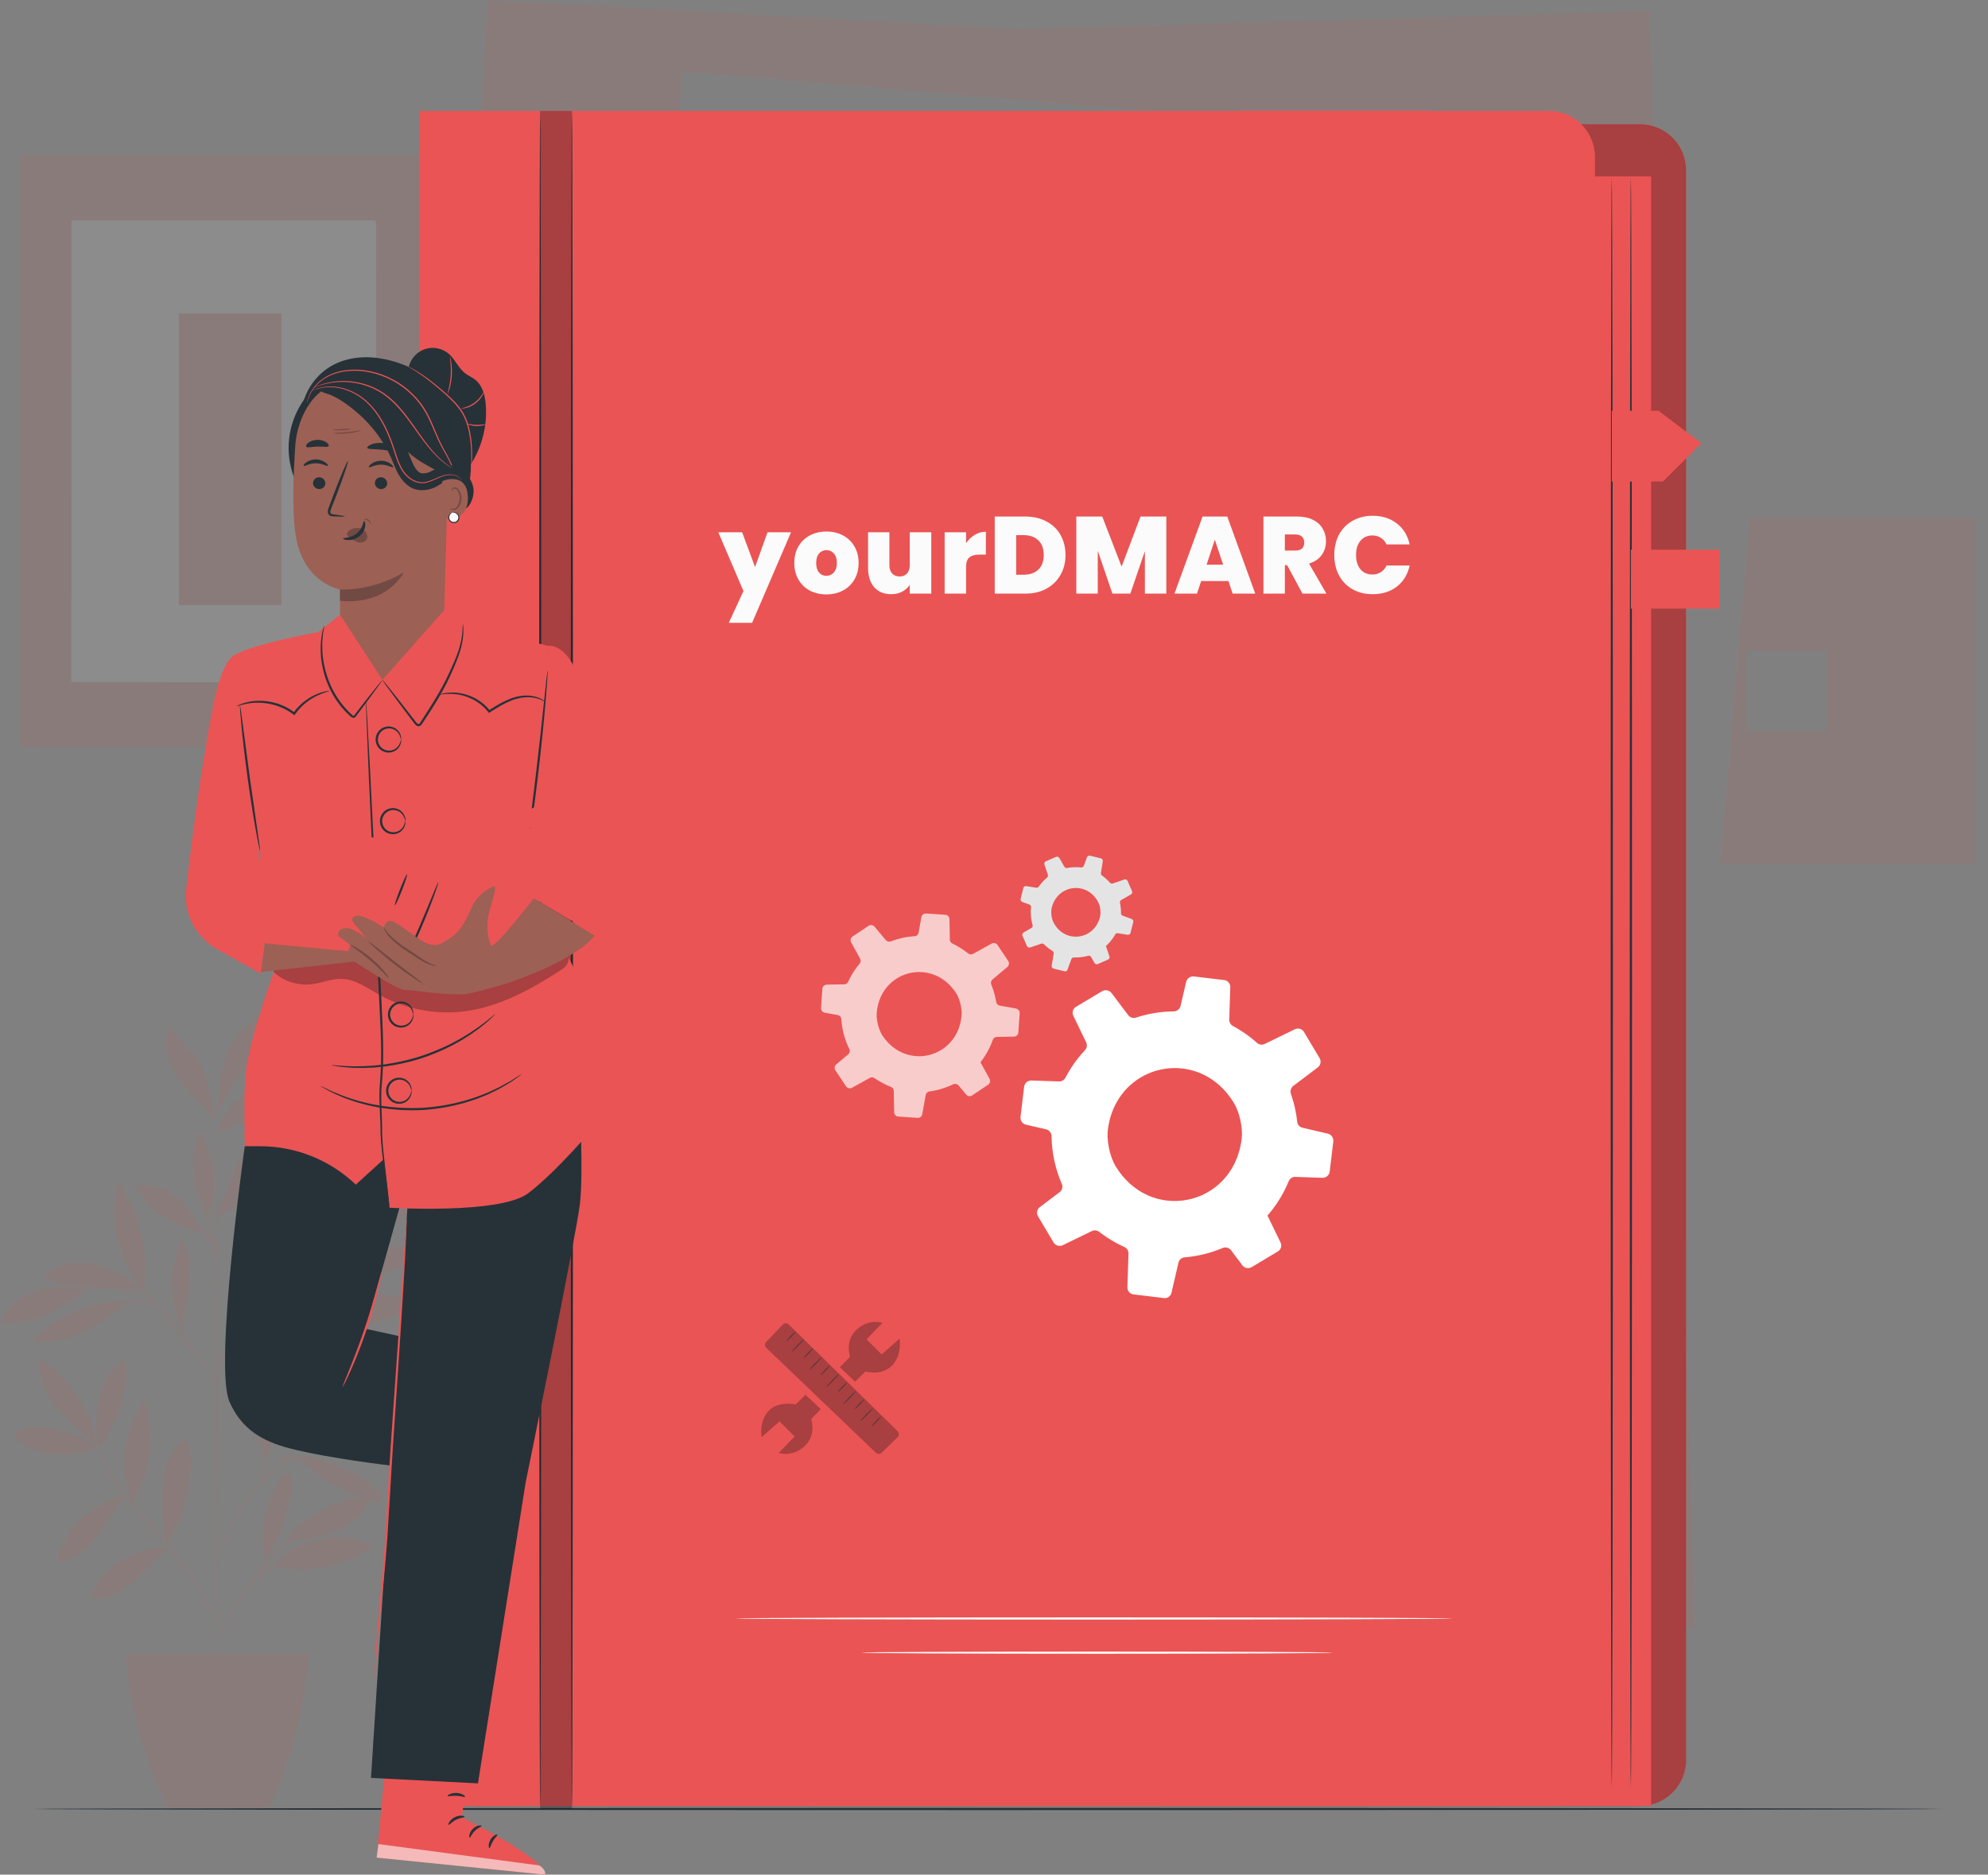 <svg width="509" height="480" viewBox="0 0 509 480" fill="none" xmlns="http://www.w3.org/2000/svg">
<rect x="0" y="0" width="509" height="480" fill="#808080" stroke="none"/>
<g clip-path="url(#clip0_925_3990)">
<g opacity="0.1">
<path d="M505.628 132.652H420.708V221.215H505.628V132.652Z" fill="#eb5454"/>
<path d="M499.88 132.651H414.96V221.214H499.88V132.651Z" fill="#eb5454"/>
<path d="M499.902 221.236H414.928V132.619H499.902V221.236ZM414.982 221.181H499.847V132.674H414.982V221.181Z" fill="#eb5454"/>
<path d="M488.471 144.559H426.38V209.307H488.471V144.559Z" fill="#eb5454"/>
<path d="M426.38 209.734C426.424 209.789 425.844 210.468 424.847 211.52C423.851 212.571 422.461 213.984 420.906 215.518C419.34 217.063 417.906 218.432 416.855 219.407C415.793 220.382 415.114 220.951 415.059 220.907C415.004 220.853 415.596 220.184 416.581 219.133C417.577 218.081 418.968 216.668 420.534 215.124C422.099 213.579 423.534 212.21 424.596 211.235C425.658 210.26 426.336 209.691 426.38 209.745V209.734Z" fill="#eb5454"/>
<path d="M488.46 209.581C488.515 209.538 489.194 210.118 490.245 211.115C491.296 212.112 492.708 213.503 494.241 215.058C495.785 216.625 497.153 218.06 498.128 219.111C499.102 220.174 499.672 220.853 499.628 220.908C499.573 220.963 498.905 220.371 497.854 219.385C496.803 218.388 495.391 216.997 493.847 215.431C492.303 213.864 490.934 212.429 489.96 211.367C488.985 210.304 488.416 209.625 488.471 209.581H488.46Z" fill="#eb5454"/>
<path d="M488.296 144.723C488.252 144.668 488.833 143.989 489.829 142.938C490.825 141.886 492.216 140.473 493.771 138.94C495.336 137.395 496.771 136.026 497.822 135.051C498.884 134.076 499.563 133.506 499.617 133.561C499.672 133.616 499.081 134.284 498.095 135.336C497.099 136.387 495.709 137.8 494.143 139.345C492.577 140.889 491.143 142.259 490.081 143.234C489.019 144.208 488.34 144.778 488.296 144.723Z" fill="#eb5454"/>
<path d="M426.205 144.887C426.15 144.931 425.471 144.351 424.42 143.354C423.369 142.357 421.957 140.966 420.424 139.41C418.88 137.844 417.512 136.409 416.537 135.358C415.563 134.295 414.993 133.616 415.048 133.561C415.103 133.506 415.771 134.098 416.822 135.084C417.873 136.081 419.285 137.472 420.829 139.038C422.373 140.604 423.741 142.039 424.716 143.102C425.69 144.164 426.26 144.844 426.205 144.887Z" fill="#eb5454"/>
<path d="M488.296 209.307C488.296 209.307 488.296 209.197 488.285 208.989C488.285 208.77 488.285 208.474 488.274 208.091C488.274 207.28 488.263 206.108 488.241 204.597C488.23 201.53 488.208 197.071 488.176 191.397C488.143 180.06 488.099 163.903 488.055 144.558L488.296 144.799C470.219 144.799 449.001 144.821 426.38 144.832L426.654 144.558C426.643 168.328 426.621 190.554 426.61 209.307L426.369 209.066C444.928 209.121 460.366 209.154 471.205 209.186C476.614 209.208 480.873 209.23 483.796 209.252C485.241 209.263 486.358 209.274 487.124 209.274C487.486 209.274 487.77 209.274 487.989 209.285C488.186 209.285 488.285 209.285 488.285 209.296C488.285 209.296 488.197 209.296 488.011 209.307C487.803 209.307 487.53 209.307 487.179 209.318C486.413 209.318 485.318 209.329 483.895 209.34C480.982 209.351 476.745 209.373 471.358 209.406C460.497 209.438 444.993 209.471 426.38 209.526H426.139V209.285C426.129 190.532 426.118 168.307 426.096 144.537V144.263H426.369C448.979 144.274 470.209 144.285 488.285 144.296H488.526V144.537C488.471 163.947 488.438 180.148 488.405 191.529C488.384 197.17 488.362 201.617 488.34 204.673C488.329 206.174 488.318 207.324 488.307 208.124C488.307 208.496 488.307 208.792 488.296 209C488.296 209.197 488.296 209.296 488.285 209.285L488.296 209.307Z" fill="#eb5454"/>
<path d="M467.778 166.565H447.062V187.29H467.778V166.565Z" fill="#918989"/>
<path d="M422.318 2.88L140.397 10.759L151.958 424.852L433.879 416.974L422.318 2.88Z" fill="#eb5454"/>
<path d="M406.482 15.455L124.875 -0.001L102.194 413.632L383.802 429.087L406.482 15.455Z" fill="#eb5454"/>
<path d="M455.713 42.19L174.7 18.235L139.548 430.994L420.561 454.949L455.713 42.19Z" fill="#918989"/>
<path d="M25.193 370.298C20.934 367.625 16.051 365.938 11.058 365.434C8.748 365.193 6.219 365.259 4.368 366.661C3.974 366.957 3.591 367.395 3.679 367.888C3.744 368.249 4.04 368.501 4.336 368.72C10.084 373.113 18.788 373.66 25.193 370.298Z" fill="#eb5454"/>
<path d="M24.832 369.893C21.635 367.395 18.416 364.876 15.701 361.852C12.985 358.829 10.785 355.236 9.974 351.26C9.734 350.055 9.657 348.675 10.423 347.711C17.704 353.396 23.419 360.757 24.832 369.893Z" fill="#eb5454"/>
<path d="M25.116 370.243C24.569 366.255 24.372 362.159 25.281 358.248C26.2 354.327 28.324 350.58 31.664 348.346C32.923 351.292 32.386 354.677 31.5 357.755C30.131 362.509 27.985 367.033 25.171 371.097" fill="#eb5454"/>
<path d="M32.255 383.037C27.92 383.563 24.153 385.852 20.912 388.777C17.683 391.713 15.383 395.656 14.431 399.917C18.679 399.654 22.281 396.653 24.898 393.29C27.515 389.927 29.321 386.236 32.201 383.092" fill="#eb5454"/>
<path d="M33.799 385.074C30.306 376.475 31.577 366.113 37.029 358.609C39.493 367.394 38.595 377.308 33.799 385.074Z" fill="#eb5454"/>
<path d="M43.237 396.313C39.306 396.072 35.31 397.003 31.894 398.975C28.478 400.935 25.664 403.926 23.901 407.453C23.66 407.935 23.453 408.537 23.77 408.964C24.044 409.337 24.591 409.37 25.051 409.337C28.861 409.085 32.244 406.796 35.025 404.189C37.817 401.582 40.237 398.558 43.325 396.302" fill="#eb5454"/>
<path d="M42.931 395.7C40.905 389.204 40.774 382.139 42.569 375.578C43.281 372.993 44.463 370.265 46.861 369.049C47.069 368.951 47.299 368.852 47.518 368.929C47.726 369.005 47.836 369.214 47.934 369.411C48.788 371.196 49.029 373.212 48.941 375.183C48.854 377.155 48.449 379.094 48.033 381.033C47.277 384.604 46.872 388.449 44.923 391.527C44.463 392.261 44.047 393.049 43.675 393.827C43.303 394.605 43.303 394.89 42.963 395.514" fill="#eb5454"/>
<path d="M67.894 399.424C66.043 392.391 68.003 383.858 72.437 378.085C72.766 377.658 73.193 377.209 73.729 377.253C74.55 377.33 74.758 378.414 74.726 379.236C74.408 386.421 72.01 393.509 67.894 399.424Z" fill="#eb5454"/>
<path d="M70.138 400.957C78.678 403.181 88.488 401.023 95.594 395.776C91.379 393.64 86.419 393.027 81.81 394.089C77.211 395.141 72.996 397.211 70.138 400.957Z" fill="#eb5454"/>
<path d="M72.032 396.269C76.817 388.459 85.992 383.365 95.134 382.905C94.083 386.63 91.028 389.521 87.58 391.263C84.131 393.005 80.288 393.772 76.488 394.505C75.01 394.79 72.985 395.108 72.032 396.269Z" fill="#eb5454"/>
<path d="M68.364 373.54C69.656 369.093 70.959 364.612 71.32 360.001C71.671 355.389 71.014 350.57 68.627 346.615C64.16 355.269 63.7 365.379 68.233 374.011" fill="#eb5454"/>
<path d="M83.419 365.927C88.641 356.419 99.317 348.828 110.101 347.766C105.941 358.139 94.587 366.146 83.419 365.927Z" fill="#eb5454"/>
<path d="M80.124 367.789C87.919 368.972 94.565 373.956 101.846 376.979C103.401 377.625 105.087 378.14 106.762 377.921C108.437 377.702 110.08 376.585 110.463 374.931C110.769 373.561 110.156 372.116 109.171 371.108C108.196 370.111 106.893 369.487 105.601 368.939C97.664 365.631 89.156 365.554 80.791 367.559" fill="#eb5454"/>
<path d="M75.612 373.255C77.375 373.759 77.978 374.679 79.379 375.862C84.12 379.904 89.813 382.829 95.857 384.329C96.481 384.483 97.313 384.548 97.62 383.979C97.893 383.486 97.543 382.883 97.193 382.434C94.663 379.269 91.05 377.1 87.24 375.676C83.441 374.263 80.145 372.554 75.602 372.915" fill="#eb5454"/>
<path d="M70.521 340.219C76.861 346.134 85.795 349.179 94.422 348.357C94.817 348.324 95.244 348.259 95.506 347.963C96.109 347.306 95.386 346.298 94.685 345.75C87.656 340.273 79.149 337.995 70.51 340.219" fill="#eb5454"/>
<path d="M76.565 338.006C84.941 331.718 96.437 329.823 106.39 333.076C102.634 336.779 97.422 338.772 92.178 339.32C86.933 339.868 81.678 339.287 76.565 338.006Z" fill="#eb5454"/>
<path d="M74.156 322.824C73.466 315.802 73.915 310.271 73.423 303.216C73.379 302.658 73.258 301.978 72.733 301.77C71.999 301.486 71.386 302.395 71.145 303.14C69.054 309.635 70.204 317.095 74.134 322.67" fill="#eb5454"/>
<path d="M73.653 323.601C78.405 320.654 81.974 316.82 85.269 312.307C87.569 309.164 89.496 305.406 88.981 301.551C85.762 301.485 82.697 303.259 80.594 305.713C78.503 308.167 77.255 311.223 76.324 314.312C75.394 317.401 74.748 320.578 73.653 323.612" fill="#eb5454"/>
<path d="M85.073 320.424C95.507 316.568 105.24 310.818 113.671 303.555C110.255 302.175 106.346 303.007 102.93 304.377C95.124 307.531 88.751 312.844 84.93 320.348" fill="#eb5454"/>
<path d="M76.861 327.435C82.138 328.015 87.503 328.388 92.737 327.511C97.883 326.646 102.744 324.609 107.561 322.582C107.956 322.418 108.393 322.21 108.569 321.815C108.755 321.388 108.558 320.862 108.207 320.545C107.857 320.227 107.397 320.074 106.948 319.953C101.715 318.485 96.076 319.175 90.93 320.906C85.784 322.648 81.569 324.707 76.861 327.424" fill="#eb5454"/>
<path d="M46.719 340.459C43.117 333.186 43.346 324.697 46.467 317.204C48.657 320.545 48.919 324.795 48.525 328.771C48.12 332.748 46.916 336.834 46.839 340.821" fill="#eb5454"/>
<path d="M32.332 333.196C23.343 333.021 14.343 336.855 8.245 343.46C12.734 344.161 17.354 343.011 21.438 341.017C25.522 339.024 29.146 336.23 32.748 333.448" fill="#eb5454"/>
<path d="M22.664 329.965C18.263 329.604 14.036 329.067 9.799 330.36C5.573 331.652 1.719 334.599 0 338.674C4.117 339.134 8.288 338.104 12.055 336.395C15.821 334.686 19.259 332.32 22.664 329.965Z" fill="#eb5454"/>
<path d="M36.985 330.108C33.033 327.512 28.96 324.872 24.361 323.798C19.752 322.725 14.409 323.514 11.201 326.997C14.934 329.188 19.456 329.451 23.781 329.44C28.106 329.44 33.405 329.385 37.489 330.831" fill="#eb5454"/>
<path d="M37.007 330.316C30.241 323.667 27.679 311.727 30.394 302.646C35.715 310.73 38.091 320.698 37.007 330.316Z" fill="#eb5454"/>
<path d="M55.609 311.486C56.89 308.517 57.777 305.406 58.926 302.383C60.076 299.36 61.488 296.391 63.656 293.992C65.824 291.593 68.813 289.808 72.032 289.644C70.017 298.79 63.941 306.962 55.773 311.529" fill="#eb5454"/>
<path d="M52.248 315.408C50.135 312.505 47.693 308.551 44.835 306.382C41.967 304.213 38.244 302.898 34.752 303.731C38.31 310.084 45.022 314.564 52.248 315.408Z" fill="#eb5454"/>
<path d="M52.916 311.727C51.536 308.211 50.135 304.651 49.577 300.916C49.018 297.18 49.358 293.182 51.274 289.918C54.985 296.939 56.179 304.476 53.113 311.804" fill="#eb5454"/>
<path d="M55.642 289.918C57.744 282.951 64.117 277.825 70.992 275.48C71.857 275.185 72.777 274.933 73.686 275.075C74.594 275.218 75.481 275.831 75.668 276.729C75.919 277.912 74.945 278.975 74.025 279.763C68.671 284.342 62.376 287.825 55.642 289.918Z" fill="#eb5454"/>
<path d="M55.718 284.222C55.981 279.731 56.266 275.174 57.722 270.924C59.178 266.674 61.992 262.675 66.087 260.824C66.788 265.359 64.784 269.872 62.375 273.772C59.967 277.671 57.054 281.352 55.609 285.711" fill="#eb5454"/>
<path d="M55.609 287.321C53.868 282.25 53.693 275.798 50.65 271.383C48.525 268.294 45.131 266.191 43.303 262.916C42.087 265.972 42.46 269.499 43.73 272.534C45 275.568 47.102 278.175 49.347 280.585C51.591 282.984 53.518 284.791 55.609 287.332" fill="#eb5454"/>
<path d="M55.642 436.744C55.511 436.744 55.39 402.896 55.379 361.151C55.379 319.394 55.467 285.547 55.609 285.547C55.752 285.547 55.861 319.383 55.872 361.151C55.872 402.896 55.785 436.744 55.642 436.744Z" fill="#eb5454"/>
<path d="M85.215 335.354C85.215 335.354 84.766 335.552 83.945 335.836C83.036 336.143 81.853 336.538 80.441 337.02C77.485 338.027 73.434 339.484 69.032 341.292C64.674 343.165 60.569 344.676 58.226 346.714C57.054 347.71 56.386 348.795 56.058 349.584C55.718 350.383 55.664 350.865 55.62 350.854C55.598 350.854 55.609 350.734 55.631 350.504C55.675 350.274 55.729 349.934 55.883 349.518C56.167 348.685 56.824 347.524 58.007 346.451C59.178 345.377 60.821 344.413 62.693 343.537C64.565 342.661 66.645 341.752 68.857 340.842C73.269 339.035 77.353 337.622 80.342 336.702C81.831 336.231 83.047 335.891 83.901 335.672C84.744 335.453 85.215 335.344 85.225 335.376L85.215 335.354Z" fill="#eb5454"/>
<path d="M94.904 311.53C94.904 311.53 94.795 311.673 94.543 311.914C94.258 312.187 93.897 312.527 93.459 312.932C92.452 313.852 91.083 315.101 89.408 316.613C85.904 319.735 81.163 323.963 75.919 328.629C70.653 333.318 66.098 337.798 62.945 341.171C61.368 342.858 60.12 344.25 59.277 345.224C58.883 345.674 58.554 346.046 58.291 346.342C58.061 346.594 57.941 346.725 57.93 346.714C57.919 346.714 58.018 346.55 58.215 346.276C58.423 346.002 58.718 345.597 59.123 345.093C59.934 344.074 61.138 342.65 62.682 340.931C65.78 337.491 70.302 332.956 75.579 328.257C80.868 323.58 85.674 319.373 89.167 316.35C90.886 314.882 92.287 313.666 93.328 312.779C93.787 312.396 94.171 312.078 94.477 311.826C94.74 311.618 94.882 311.508 94.904 311.519V311.53Z" fill="#eb5454"/>
<path d="M70.237 333.404C70.094 333.339 71.2 330.797 72.295 327.588C73.401 324.378 73.926 321.662 74.058 321.684C74.189 321.695 73.871 324.488 72.755 327.741C72.207 329.362 71.594 330.797 71.112 331.805C70.631 332.824 70.291 333.426 70.226 333.393L70.237 333.404Z" fill="#eb5454"/>
<path d="M55.675 353.889C55.675 353.889 55.357 353.571 54.864 352.947C54.317 352.246 53.616 351.348 52.784 350.285C51.043 348.028 48.623 344.907 45.919 341.5C43.215 338.093 40.729 335.026 38.923 332.814C38.069 331.762 37.357 330.875 36.799 330.185C36.306 329.56 36.043 329.199 36.065 329.177C36.087 329.155 36.405 329.473 36.941 330.053C37.478 330.645 38.255 331.51 39.186 332.583C41.058 334.741 43.587 337.776 46.302 341.182C49.007 344.6 51.383 347.755 53.058 350.066C53.901 351.227 54.569 352.169 55.018 352.826C55.467 353.484 55.707 353.867 55.675 353.878V353.889Z" fill="#eb5454"/>
<path d="M49.193 345.564C49.117 345.651 47.387 343.592 46.478 340.481C45.81 338.279 45.777 336.275 45.865 335.355L46.084 335.377C45.985 335.771 45.919 335.979 45.876 335.968C45.832 335.957 45.832 335.749 45.876 335.344L46.095 335.366C46.171 336.275 46.314 338.214 46.96 340.35C47.836 343.373 49.336 345.498 49.204 345.575L49.193 345.564Z" fill="#eb5454"/>
<path d="M40.828 335.037C40.762 335.103 40.204 334.402 38.934 333.931C37.664 333.438 35.759 333.328 33.667 333.515C31.576 333.668 29.704 334.04 28.368 334.369C27.032 334.698 26.211 334.96 26.189 334.895C26.168 334.84 26.945 334.457 28.281 334.04C29.605 333.624 31.511 333.186 33.635 333.033C35.748 332.846 37.751 333.011 39.065 333.613C40.39 334.205 40.872 335.026 40.828 335.037Z" fill="#eb5454"/>
<path d="M38.846 332.485C38.813 332.561 37.74 332.046 35.945 331.422C34.149 330.809 31.587 330.151 28.697 329.932C25.806 329.713 23.178 329.965 21.306 330.305C19.434 330.644 18.295 330.995 18.273 330.907C18.273 330.874 18.536 330.765 19.04 330.579C19.544 330.392 20.299 330.173 21.23 329.965C23.102 329.538 25.784 329.22 28.73 329.439C31.675 329.669 34.27 330.381 36.054 331.093C36.952 331.444 37.664 331.773 38.135 332.035C38.605 332.287 38.857 332.452 38.846 332.474V332.485Z" fill="#eb5454"/>
<path d="M55.609 321.685C55.478 321.717 54.525 318.42 53.496 314.324C52.456 310.227 51.722 306.875 51.854 306.842C51.985 306.809 52.938 310.106 53.967 314.203C55.007 318.3 55.74 321.652 55.609 321.685Z" fill="#eb5454"/>
<path d="M55.751 321.684C55.609 321.728 54.996 319.526 53.408 317.281C51.853 314.98 49.883 313.83 49.948 313.71C49.97 313.655 50.518 313.863 51.284 314.4C52.051 314.936 52.992 315.835 53.802 316.996C55.456 319.34 55.872 321.673 55.751 321.684Z" fill="#eb5454"/>
<path d="M55.642 418.702C55.642 418.702 55.489 417.892 55.105 416.446C54.733 415.011 54.021 412.974 52.85 410.586C50.518 405.81 46.259 399.752 40.85 393.673C38.167 390.617 35.573 387.725 33.372 384.953C31.16 382.193 29.343 379.564 28.018 377.231C26.693 374.909 25.817 372.915 25.314 371.502C25.062 370.801 24.887 370.242 24.788 369.859C24.678 369.476 24.635 369.278 24.646 369.278C24.689 369.267 24.93 370.056 25.489 371.436C26.047 372.817 26.956 374.777 28.314 377.056C29.671 379.345 31.5 381.93 33.711 384.669C35.923 387.407 38.529 390.277 41.211 393.344C46.631 399.435 50.868 405.569 53.145 410.421C54.295 412.842 54.952 414.923 55.281 416.391C55.434 417.125 55.543 417.695 55.576 418.089C55.62 418.483 55.642 418.681 55.631 418.692L55.642 418.702Z" fill="#eb5454"/>
<path d="M82.368 388.503C82.368 388.503 81.875 388.799 80.967 389.292C80.069 389.795 78.799 390.573 77.332 391.69C75.876 392.808 74.244 394.276 72.558 396.039C70.883 397.814 69.164 399.862 67.401 402.064C63.886 406.478 60.591 410.389 58.62 413.511C57.624 415.055 56.89 416.359 56.419 417.279C55.938 418.188 55.686 418.703 55.653 418.692C55.642 418.692 55.686 418.549 55.784 418.298C55.894 418.046 56.025 417.662 56.255 417.202C56.682 416.26 57.372 414.913 58.336 413.335C60.252 410.137 63.514 406.183 67.029 401.768C68.792 399.566 70.532 397.507 72.24 395.732C73.948 393.969 75.624 392.512 77.124 391.417C78.624 390.321 79.938 389.576 80.879 389.127C81.339 388.897 81.722 388.755 81.974 388.645C82.226 388.547 82.357 388.492 82.368 388.514V388.503Z" fill="#eb5454"/>
<path d="M82.883 398.306C82.883 398.383 81.755 398.515 79.927 398.734C78.109 398.975 75.569 399.27 72.908 400.114C70.259 400.979 68.058 402.294 66.624 403.411C65.179 404.528 64.489 405.459 64.423 405.405C64.401 405.383 64.543 405.131 64.861 404.725C65.179 404.309 65.693 403.761 66.405 403.148C67.817 401.932 70.04 400.541 72.755 399.654C75.481 398.788 78.054 398.536 79.894 398.394C81.744 398.263 82.883 398.241 82.883 398.306Z" fill="#eb5454"/>
<path d="M65.288 404.332C65.135 404.244 66.47 402.207 67.5 399.468C68.474 396.697 68.693 394.276 68.868 394.309C68.934 394.309 68.934 394.922 68.824 395.897C68.704 396.872 68.474 398.219 67.96 399.643C67.445 401.067 66.766 402.251 66.24 403.072C65.715 403.894 65.343 404.376 65.288 404.343V404.332Z" fill="#eb5454"/>
<path d="M91.017 362.214C91.017 362.214 90.864 362.312 90.547 362.466C90.174 362.63 89.715 362.838 89.156 363.101C88.543 363.364 87.809 363.693 86.977 364.131C86.145 364.558 85.171 365.007 84.153 365.621C83.638 365.916 83.102 366.223 82.543 366.541C81.985 366.858 81.426 367.242 80.835 367.614C79.642 368.337 78.448 369.224 77.178 370.134C74.693 372.029 72.065 374.263 69.547 376.848C67.05 379.455 64.905 382.15 63.098 384.713C62.233 386.017 61.39 387.244 60.7 388.459C60.35 389.062 59.989 389.631 59.682 390.201C59.386 390.771 59.091 391.318 58.817 391.844C58.237 392.885 57.832 393.871 57.426 394.725C57.01 395.568 56.715 396.324 56.474 396.938C56.233 397.507 56.047 397.978 55.894 398.351C55.751 398.668 55.675 398.844 55.664 398.833C55.653 398.833 55.697 398.647 55.806 398.318C55.938 397.935 56.102 397.453 56.31 396.872C56.529 396.237 56.802 395.481 57.197 394.615C57.58 393.75 57.963 392.742 58.521 391.691C58.784 391.154 59.069 390.595 59.364 390.026C59.66 389.445 60.021 388.876 60.361 388.262C61.029 387.035 61.872 385.787 62.737 384.472C64.532 381.887 66.689 379.16 69.207 376.531C71.748 373.924 74.397 371.678 76.915 369.794C78.207 368.885 79.412 368.008 80.627 367.296C81.229 366.935 81.788 366.552 82.357 366.245C82.926 365.938 83.474 365.631 83.999 365.347C85.028 364.755 86.025 364.328 86.879 363.912C87.722 363.495 88.477 363.189 89.102 362.948C89.682 362.729 90.153 362.542 90.536 362.4C90.864 362.28 91.039 362.225 91.05 362.236L91.017 362.214Z" fill="#eb5454"/>
<path d="M69.875 376.388C69.875 376.388 70.072 375.556 71.036 374.658C71.977 373.759 73.707 372.916 75.722 372.861C77.725 372.806 79.466 373.365 80.649 373.825C81.842 374.296 82.532 374.679 82.51 374.734C82.477 374.8 81.744 374.537 80.528 374.154C79.324 373.781 77.627 373.299 75.733 373.354C73.839 373.409 72.207 374.143 71.255 374.92C70.291 375.698 69.941 376.443 69.864 376.388H69.875Z" fill="#eb5454"/>
<path d="M66.711 379.652C66.58 379.576 67.773 377.823 68.036 375.325C68.354 372.828 67.587 370.845 67.74 370.802C67.795 370.78 68.058 371.24 68.288 372.061C68.518 372.883 68.671 374.077 68.518 375.38C68.365 376.684 67.938 377.812 67.532 378.557C67.116 379.302 66.755 379.696 66.711 379.652Z" fill="#eb5454"/>
<path d="M32.277 423.545C33.011 436.481 36.898 449.637 42.898 462.935H68.956C74.671 449.769 78.295 436.635 78.941 423.545H32.277Z" fill="#eb5454"/>
<path d="M74.726 444.477C74.726 444.609 66.142 444.718 55.565 444.718C44.989 444.718 36.405 444.609 36.405 444.477C36.405 444.346 44.989 444.236 55.565 444.236C66.142 444.236 74.726 444.346 74.726 444.477Z" fill="#eb5454"/>
<path d="M74.135 449.166C74.135 449.297 66.087 449.407 56.168 449.407C46.248 449.407 38.201 449.297 38.201 449.166C38.201 449.034 46.248 448.925 56.168 448.925C66.087 448.925 74.135 449.034 74.135 449.166Z" fill="#eb5454"/>
<path d="M43.314 432.045C43.445 432.045 43.554 434.729 43.554 438.048C43.554 441.367 43.445 444.05 43.314 444.05C43.182 444.05 43.073 441.367 43.073 438.048C43.073 434.729 43.182 432.045 43.314 432.045Z" fill="#eb5454"/>
<path d="M57.284 432.045C57.416 432.045 57.525 434.827 57.525 438.267C57.525 441.706 57.416 444.489 57.284 444.489C57.153 444.489 57.044 441.706 57.044 438.267C57.044 434.827 57.153 432.045 57.284 432.045Z" fill="#eb5454"/>
<path d="M70.39 431.936C70.521 431.936 70.631 434.773 70.631 438.278C70.631 441.783 70.521 444.62 70.39 444.62C70.258 444.62 70.149 441.783 70.149 438.278C70.149 434.773 70.258 431.936 70.39 431.936Z" fill="#eb5454"/>
<path d="M78.12 432.045C78.12 432.176 68.058 432.286 55.642 432.286C43.226 432.286 33.164 432.176 33.164 432.045C33.164 431.913 43.226 431.804 55.642 431.804C68.058 431.804 78.12 431.913 78.12 432.045Z" fill="#eb5454"/>
<path d="M114.754 39.763H10.281V191.266H114.754V39.763Z" fill="#eb5454"/>
<path d="M109.521 39.763H5.047V191.266H109.521V39.763Z" fill="#eb5454"/>
<path d="M96.535 56.172H18.021V174.857H96.535V56.172Z" fill="#FBFBFB"/>
<path d="M96.536 174.847C96.536 174.847 96.536 174.65 96.525 174.266C96.525 173.872 96.525 173.313 96.514 172.579C96.514 171.09 96.492 168.91 96.481 166.073C96.47 160.388 96.437 152.095 96.415 141.624C96.382 120.691 96.338 91.06 96.284 56.161L96.546 56.424C72.558 56.424 45.985 56.435 18.044 56.446L18.328 56.161C18.306 100.93 18.284 142.215 18.273 174.847L18.044 174.617C41.956 174.671 61.554 174.704 75.185 174.737C82.007 174.759 87.339 174.781 90.974 174.792C92.78 174.803 94.171 174.814 95.123 174.814C96.065 174.814 96.558 174.836 96.558 174.836C96.558 174.836 96.098 174.847 95.167 174.858C94.225 174.858 92.857 174.869 91.061 174.88C87.437 174.891 82.127 174.912 75.328 174.934C61.653 174.967 42.01 175 18.044 175.055H17.814V174.825C17.803 142.193 17.781 100.919 17.759 56.139V55.855H18.044C45.985 55.855 72.558 55.865 96.546 55.876H96.809V56.139C96.755 91.104 96.711 120.8 96.678 141.777C96.645 152.227 96.623 160.486 96.612 166.171C96.601 168.986 96.59 171.144 96.579 172.634C96.579 173.357 96.568 173.905 96.568 174.288C96.568 174.661 96.558 174.836 96.558 174.836L96.536 174.847Z" fill="#eb5454"/>
<path d="M109.806 39.763C109.871 39.807 109.16 40.847 107.944 42.469C106.729 44.09 105.01 46.303 103.039 48.69C101.068 51.078 99.24 53.193 97.871 54.693C96.514 56.194 95.627 57.092 95.572 57.037C95.517 56.983 96.284 55.997 97.565 54.43C98.966 52.732 100.685 50.64 102.59 48.329C104.495 46.018 106.214 43.925 107.616 42.217C108.908 40.661 109.729 39.708 109.795 39.763H109.806Z" fill="#eb5454"/>
<path d="M96.94 174.463C100.838 180.663 105.448 186.425 110.637 191.595L96.94 174.463Z" fill="#FBFBFB"/>
<path d="M110.627 191.606C110.627 191.606 109.641 190.85 108.24 189.437C106.839 188.024 104.977 185.986 103.072 183.609C101.167 181.232 99.59 178.965 98.528 177.289C97.455 175.602 96.875 174.518 96.93 174.485C96.996 174.441 97.707 175.449 98.857 177.07C100.006 178.691 101.627 180.904 103.51 183.27C105.404 185.636 107.2 187.695 108.525 189.174C109.849 190.653 110.682 191.562 110.616 191.628L110.627 191.606Z" fill="#eb5454"/>
<path d="M5.025 191.135C9.591 185.505 14.146 179.874 18.711 174.244L5.025 191.135Z" fill="#FBFBFB"/>
<path d="M18.712 174.244C18.832 174.343 15.865 178.209 12.088 182.865C8.31 187.531 5.146 191.234 5.026 191.135C4.905 191.036 7.872 187.181 11.65 182.514C15.427 177.848 18.591 174.146 18.712 174.244Z" fill="#eb5454"/>
<path d="M5.047 39.763C5.168 39.664 8.146 43.224 11.693 47.704C15.241 52.195 18.011 55.909 17.89 55.996C17.77 56.084 14.792 52.535 11.244 48.055C7.697 43.575 4.927 39.85 5.047 39.763Z" fill="#eb5454"/>
<path d="M72.076 80.26H45.788V154.933H72.076V80.26Z" fill="#eb5454"/>
</g>
<path d="M497.186 463.186C497.186 463.34 387.753 463.471 252.797 463.471C117.842 463.471 8.387 463.34 8.387 463.186C8.387 463.033 117.798 462.901 252.797 462.901C387.796 462.901 497.186 463.033 497.186 463.186Z" fill="#263238"/>
<path d="M108.711 31.81H419.909C426.413 31.81 431.69 37.089 431.69 43.596V450.632C431.69 457.139 426.413 462.418 419.909 462.418H108.711V31.81Z" fill="#EB5454"/>
<g opacity="0.3">
<path d="M108.711 31.81H419.909C426.413 31.81 431.69 37.089 431.69 43.596V450.632C431.69 457.139 426.413 462.418 419.909 462.418H108.711V31.81Z" fill="#090E12"/>
</g>
<path d="M422.745 45.141H250.082V462.408H422.745V45.141Z" fill="#eb5454"/>
<path d="M107.375 28.414H396.588C403.092 28.414 408.369 33.694 408.369 40.2V450.632C408.369 457.139 403.092 462.419 396.588 462.419H107.375V28.414Z" fill="#EB5454"/>
<path d="M138.306 463.196C138.152 463.196 138.021 365.86 138.021 245.816C138.021 125.772 138.152 28.414 138.306 28.414C138.459 28.414 138.59 125.729 138.59 245.816C138.59 365.904 138.459 463.196 138.306 463.196Z" fill="#263238"/>
<path d="M146.43 463.196C146.276 463.196 146.145 365.86 146.145 245.816C146.145 125.772 146.276 28.414 146.43 28.414C146.583 28.414 146.714 125.729 146.714 245.816C146.714 365.904 146.583 463.196 146.43 463.196Z" fill="#263238"/>
<g opacity="0.3">
<path d="M146.441 28.414H138.306V463.196H146.441V28.414Z" fill="#090E12"/>
</g>
<path d="M317.384 78.09V28.414H365.209V79.01L341.756 102.473L317.384 78.09Z" fill="#eb5454"/>
<path d="M412.672 45.141C412.825 45.141 412.957 137.548 412.957 251.512C412.957 365.477 412.825 457.906 412.672 457.906C412.519 457.906 412.387 365.52 412.387 251.512C412.387 137.504 412.519 45.141 412.672 45.141Z" fill="#263238"/>
<path d="M417.566 45.141C417.72 45.141 417.851 137.548 417.851 251.512C417.851 365.477 417.72 457.906 417.566 457.906C417.413 457.906 417.282 365.52 417.282 251.512C417.282 137.504 417.413 45.141 417.566 45.141Z" fill="#263238"/>
<path d="M412.672 105.179H424.65L435.599 113.482L425.789 123.296H412.672V105.179Z" fill="#eb5454"/>
<path d="M440.187 140.757H417.566V155.829H440.187V140.757Z" fill="#EB5454"/>
<g opacity="0.3">
<path d="M229.812 367.991L225.743 371.96C225.328 372.366 224.665 372.369 224.246 371.966L196.208 345.126C195.779 344.713 195.763 344.031 196.175 343.602L200.422 339.161C200.838 338.729 201.527 338.716 201.956 339.138L229.819 366.45C230.251 366.873 230.251 367.569 229.819 367.991H229.812Z" fill="#090E12"/>
</g>
<path d="M203.707 340.947C203.74 340.98 203.235 341.56 202.579 342.243C201.923 342.926 201.362 343.454 201.329 343.421C201.296 343.388 201.801 342.807 202.457 342.125C203.113 341.442 203.674 340.914 203.707 340.947Z" fill="#263238"/>
<path d="M208.161 345.239C208.194 345.272 207.69 345.852 207.033 346.535C206.377 347.218 205.817 347.746 205.784 347.713C205.751 347.68 206.255 347.099 206.911 346.417C207.568 345.734 208.128 345.206 208.161 345.239Z" fill="#263238"/>
<path d="M205.833 342.909C205.866 342.942 205.177 343.704 204.294 344.615C203.41 345.525 202.668 346.234 202.635 346.205C202.602 346.172 203.291 345.41 204.175 344.499C205.059 343.589 205.8 342.879 205.833 342.909Z" fill="#263238"/>
<path d="M210.414 347.491C210.447 347.524 209.757 348.286 208.874 349.197C207.99 350.107 207.248 350.817 207.215 350.787C207.182 350.754 207.871 349.992 208.755 349.081C209.639 348.171 210.381 347.461 210.414 347.491Z" fill="#263238"/>
<path d="M212.517 349.6C212.55 349.633 212.046 350.214 211.389 350.897C210.733 351.579 210.173 352.107 210.14 352.074C210.107 352.041 210.611 351.461 211.267 350.778C211.924 350.095 212.484 349.567 212.517 349.6Z" fill="#263238"/>
<path d="M214.77 351.85C214.802 351.883 214.113 352.645 213.23 353.555C212.346 354.466 211.604 355.175 211.571 355.145C211.538 355.112 212.227 354.35 213.111 353.44C213.995 352.529 214.737 351.82 214.77 351.85Z" fill="#263238"/>
<path d="M216.877 353.958C216.91 353.991 216.405 354.571 215.749 355.254C215.093 355.937 214.532 356.465 214.499 356.432C214.466 356.399 214.971 355.818 215.627 355.135C216.283 354.452 216.844 353.925 216.877 353.958Z" fill="#263238"/>
<path d="M219.128 356.211C219.161 356.244 218.472 357.006 217.588 357.916C216.705 358.827 215.963 359.536 215.93 359.507C215.897 359.474 216.586 358.711 217.47 357.801C218.353 356.89 219.095 356.181 219.128 356.211Z" fill="#263238"/>
<path d="M221.233 358.316C221.265 358.349 220.761 358.93 220.105 359.612C219.449 360.295 218.888 360.823 218.855 360.79C218.822 360.757 219.327 360.177 219.983 359.494C220.639 358.811 221.2 358.283 221.233 358.316Z" fill="#263238"/>
<path d="M223.485 360.568C223.518 360.601 222.829 361.363 221.945 362.274C221.061 363.184 220.319 363.894 220.286 363.864C220.253 363.831 220.942 363.069 221.826 362.158C222.71 361.248 223.452 360.539 223.485 360.568Z" fill="#263238"/>
<path d="M225.592 362.677C225.625 362.71 225.12 363.291 224.464 363.974C223.808 364.657 223.247 365.184 223.214 365.151C223.181 365.118 223.686 364.538 224.342 363.855C224.998 363.172 225.559 362.644 225.592 362.677Z" fill="#263238"/>
<g opacity="0.3">
<path d="M215.013 350.075L218.94 353.756L221.588 351.16C221.588 351.16 225.835 352.466 228.562 349.464C231.042 346.736 230.304 342.767 230.304 342.767L225.733 346.802L221.865 342.932L225.944 338.7C225.944 338.7 221.958 337.423 218.828 340.963C216.372 343.744 217.641 347.399 217.641 347.399L215.013 350.075Z" fill="#090E12"/>
</g>
<g opacity="0.3">
<path d="M210.14 360.816C210.041 360.645 206.219 357.145 206.219 357.145L203.736 359.579C203.736 359.579 199.07 358.652 196.762 361.275C194.177 364.214 195.021 367.972 195.021 367.972L199.591 363.937L203.459 367.807L199.38 372.039C199.38 372.039 203.367 373.316 206.496 369.776C208.953 366.995 207.683 363.34 207.683 363.34L210.14 360.816Z" fill="#090E12"/>
</g>
<path d="M371.921 414.408C371.921 414.561 330.819 414.693 280.137 414.693C229.455 414.693 188.342 414.561 188.342 414.408C188.342 414.255 229.433 414.123 280.137 414.123C330.841 414.123 371.921 414.255 371.921 414.408Z" fill="#FBFBFB"/>
<path d="M341.297 423.16C341.297 423.313 314.264 423.445 280.936 423.445C247.608 423.445 220.564 423.313 220.564 423.16C220.564 423.006 247.586 422.875 280.936 422.875C314.286 422.875 341.297 423.006 341.297 423.16Z" fill="#FBFBFB"/>
<path d="M287.363 431.562H272.899V446.032H287.363V431.562Z" fill="#eb5454"/>
<path d="M121.281 443.184L118.237 465.322C118.237 465.322 139.707 475.848 139.543 480L96.427 475.64L99.744 440.949L121.27 443.184H121.281Z" fill="#eb5454"/>
<path d="M105.087 462.112C104.233 462.255 103.554 463.142 103.664 463.996C103.773 464.862 104.66 465.552 105.525 465.42C106.39 465.289 107.222 464.259 107.014 463.416C106.806 462.572 105.722 461.816 104.923 462.145" fill="#eb5454"/>
<g opacity="0.6">
<path d="M96.427 475.651L96.898 472.168L138.065 477.645C138.065 477.645 139.905 478.675 139.543 480L96.427 475.64V475.651Z" fill="#FBFBFB"/>
</g>
<path d="M118.959 465.179C118.926 465.387 117.864 465.376 116.769 465.946C115.653 466.494 115.029 467.348 114.842 467.25C114.656 467.184 115.094 465.957 116.441 465.289C117.788 464.61 119.036 464.982 118.97 465.179H118.959Z" fill="#263238"/>
<path d="M123.295 467.512C123.328 467.72 122.376 467.983 121.565 468.805C120.733 469.604 120.46 470.546 120.252 470.514C120.055 470.525 120.033 469.276 121.051 468.279C122.058 467.271 123.306 467.304 123.295 467.512Z" fill="#263238"/>
<path d="M125.31 473.187C125.113 473.209 124.927 472.135 125.583 471.029C126.229 469.923 127.27 469.572 127.346 469.758C127.445 469.945 126.744 470.503 126.218 471.412C125.671 472.311 125.518 473.187 125.31 473.187Z" fill="#263238"/>
<path d="M119.091 460.053C118.981 460.239 118.051 459.844 116.846 459.812C115.653 459.746 114.678 460.053 114.591 459.866C114.481 459.702 115.467 459.012 116.879 459.078C118.292 459.132 119.211 459.899 119.091 460.063V460.053Z" fill="#263238"/>
<path d="M62.671 293.478C62.671 293.478 54.755 349.693 58.741 358.883C61.817 365.981 67.27 369.081 74.244 370.867C84.306 373.452 100.445 375.303 100.445 375.303L105.875 342.912L93.58 340.229L104.89 299.929L84.865 286.204L62.66 293.467L62.671 293.478Z" fill="#263238"/>
<path d="M104.901 299.94L94.992 455.234L122.375 456.625L134.583 379.597C134.583 379.597 147.579 316.064 148.477 308.287C149.375 300.51 148.477 284.035 148.477 284.035L104.901 299.951V299.94Z" fill="#263238"/>
<path d="M104.123 312.067C104.123 312.067 104.134 312.165 104.134 312.373C104.134 312.603 104.123 312.899 104.112 313.272C104.08 314.104 104.036 315.243 103.981 316.7C103.85 319.68 103.631 323.995 103.302 329.319C102.678 339.966 101.638 354.677 100.565 370.911C100.072 379.039 99.602 386.772 99.175 393.816C98.671 400.859 97.981 407.179 97.456 412.481C96.919 417.783 96.536 422.088 96.295 425.056C96.186 426.513 96.098 427.652 96.032 428.485C95.999 428.846 95.978 429.142 95.956 429.372C95.934 429.569 95.923 429.679 95.912 429.679C95.912 429.679 95.901 429.58 95.901 429.372C95.901 429.142 95.912 428.846 95.923 428.474C95.945 427.685 95.999 426.535 96.076 425.045C96.24 422.066 96.569 417.761 97.05 412.448C97.521 407.136 98.167 400.815 98.649 393.783C99.076 386.75 99.437 378.995 99.996 370.867C101.134 354.644 102.153 339.966 102.897 329.286C103.258 323.995 103.543 319.701 103.751 316.678C103.85 315.221 103.926 314.082 103.992 313.25C104.025 312.888 104.047 312.592 104.069 312.362C104.091 312.165 104.102 312.056 104.112 312.056L104.123 312.067Z" fill="#eb5454"/>
<path d="M97.74 325.562C97.74 325.562 97.718 326 97.576 326.789C97.434 327.566 97.193 328.684 96.864 330.064C96.207 332.824 95.167 336.603 93.788 340.689C92.397 344.786 90.919 348.412 89.759 350.997C89.178 352.289 88.686 353.33 88.324 354.031C87.963 354.732 87.755 355.115 87.711 355.104C87.678 355.083 87.821 354.677 88.116 353.943C88.456 353.1 88.883 352.059 89.375 350.843C90.437 348.225 91.85 344.589 93.24 340.514C94.62 336.439 95.715 332.693 96.47 329.965C96.821 328.695 97.116 327.621 97.357 326.734C97.565 325.967 97.707 325.551 97.74 325.562Z" fill="#eb5454"/>
<path d="M88.029 156.609L81.448 161.855C81.448 161.855 60.536 165.591 58.752 168.855L65.529 210.874L70.806 246.88C70.806 246.88 62.901 268.119 62.682 277.09C62.463 286.051 62.682 293.488 62.682 293.488H66.602C75.733 293.488 84.503 297.016 91.094 303.325L98.31 296.764L99.722 309.229C99.722 309.229 128.036 310.982 135.251 305.516C142.466 300.05 152.233 288.461 152.233 288.461C152.233 288.461 153.919 259.389 145.291 244.711C136.663 230.022 134.594 226.987 134.594 226.987C134.594 226.987 137.649 201.662 137.649 200.786C137.649 199.909 140.276 165.361 140.276 165.361L118.554 159.895L112.269 155.086L88.05 156.619L88.029 156.609Z" fill="#eb5454"/>
<g opacity="0.3">
<path d="M70.073 248.873C72.777 251.414 76.445 252.466 80.124 251.962C82.554 251.633 84.886 250.593 87.328 250.626C90.897 250.68 93.974 252.959 97.083 254.7C103.784 258.447 111.722 259.947 119.32 258.896C128.101 257.68 136.094 253.243 143.539 248.424C144.076 248.073 144.634 247.712 145.017 247.197C145.849 246.069 145.663 244.393 144.831 243.264C143.988 242.136 142.62 241.512 141.24 241.249C138.744 240.778 136.204 241.391 133.696 241.808C128.375 242.684 122.912 242.629 117.602 241.665C110.857 240.438 104.419 237.744 97.631 236.824C90.032 235.794 82.149 237.087 75.262 240.46C73.784 241.183 72.317 242.038 71.244 243.275C70.16 244.524 69.668 247.274 70.051 248.873" fill="#090E12"/>
</g>
<path d="M93.711 179.436C93.711 179.436 93.733 179.546 93.755 179.765C93.777 180.017 93.799 180.345 93.832 180.75C93.886 181.66 93.963 182.919 94.062 184.53C94.237 187.86 94.5 192.603 94.817 198.441C95.397 210.227 96.208 226.439 97.094 244.349C97.303 248.829 97.511 253.211 97.719 257.439C97.916 261.667 98.124 265.753 98.113 269.652C98.113 271.602 98.058 273.508 97.938 275.348C97.806 277.2 97.587 278.963 97.609 280.683C97.62 284.122 97.894 287.354 97.839 290.289C97.948 293.214 98.277 295.865 98.518 298.176C98.781 300.488 99.011 302.481 99.208 304.124C99.383 305.724 99.525 306.994 99.624 307.892C99.657 308.298 99.689 308.626 99.711 308.878C99.722 309.097 99.733 309.218 99.711 309.218C99.689 309.218 99.678 309.108 99.646 308.889C99.613 308.637 99.558 308.32 99.503 307.914C99.383 307.016 99.208 305.756 98.978 304.168C98.759 302.525 98.496 300.531 98.2 298.22C97.927 295.898 97.576 293.258 97.434 290.3C97.467 287.354 97.171 284.155 97.138 280.672C97.106 278.93 97.325 277.134 97.434 275.305C97.543 273.475 97.587 271.58 97.587 269.641C97.587 265.764 97.368 261.689 97.16 257.461C96.952 253.232 96.744 248.851 96.525 244.371C95.704 226.461 94.96 210.238 94.412 198.452C94.171 192.603 93.974 187.86 93.843 184.53C93.788 182.919 93.744 181.649 93.711 180.739C93.711 180.334 93.7 180.006 93.689 179.754C93.689 179.535 93.689 179.414 93.7 179.414L93.711 179.436Z" fill="#263238"/>
<path d="M66.865 176.72L66.23 220.678L69.46 228.346L66.733 249.279L55.664 243.079C50.179 240.001 46.916 233.965 47.628 227.711C47.628 227.667 47.639 227.612 47.65 227.568C48.668 219.046 50.354 205.463 51.766 196.843C53.956 183.501 55.478 173.007 58.763 168.855L66.876 176.731L66.865 176.72Z" fill="#eb5454"/>
<path d="M140.255 165.35C140.255 165.35 146.594 164.035 149.868 179.338C153.142 194.64 155.769 221.313 155.769 221.313C155.769 221.313 158.397 222.036 157.083 224.621C157.083 224.621 156.645 239.036 154.893 240.778L136.642 229.999L134.562 226.965L140.244 165.339L140.255 165.35Z" fill="#eb5454"/>
<path d="M66.777 248.873L91.292 246.146L93.175 234.217L69.131 232.278L66.777 248.873Z" fill="#9D6054"/>
<path d="M97.915 174.102C97.915 174.102 97.653 174.573 97.094 175.35C96.459 176.216 95.66 177.322 94.697 178.637C93.645 180.05 92.43 181.682 91.094 183.478C90.996 183.61 90.799 183.785 90.547 183.796C90.317 183.807 90.12 183.708 89.978 183.621C89.693 183.412 89.518 183.215 89.288 183.007C88.85 182.602 88.412 182.164 88.007 181.693C87.153 180.773 86.397 179.721 85.675 178.604C82.85 174.069 81.996 169.15 82.105 165.711C82.116 163.98 82.379 162.589 82.576 161.647C82.817 160.716 82.97 160.201 83.014 160.212C83.145 160.234 82.467 162.293 82.51 165.711C82.51 169.096 83.408 173.883 86.167 178.308C86.879 179.392 87.602 180.422 88.434 181.32C88.828 181.791 89.255 182.208 89.682 182.613C89.89 182.81 90.109 183.051 90.295 183.182C90.514 183.303 90.558 183.325 90.7 183.161C92.058 181.353 93.339 179.754 94.401 178.396C95.419 177.125 96.273 176.051 96.941 175.219C97.554 174.474 97.904 174.08 97.937 174.102H97.915Z" fill="#263238"/>
<path d="M118.532 159.883C118.532 159.883 118.576 160.037 118.598 160.321C118.631 160.617 118.642 161.044 118.642 161.603C118.631 162.709 118.488 164.342 117.941 166.258C117.404 168.186 116.474 170.366 115.401 172.743C114.328 175.142 112.937 177.672 111.35 180.247C110.561 181.528 109.751 182.777 108.974 183.96C108.777 184.256 108.591 184.551 108.394 184.847C108.185 185.132 108.065 185.428 107.737 185.734C107.572 185.888 107.299 185.986 107.047 185.943C106.795 185.899 106.609 185.778 106.467 185.647C106.171 185.373 106.007 185.099 105.799 184.847C104.244 182.777 102.831 180.904 101.627 179.294C100.499 177.76 99.569 176.489 98.857 175.525C98.211 174.627 97.872 174.123 97.904 174.09C97.937 174.058 98.332 174.529 99.032 175.383C99.788 176.325 100.762 177.563 101.945 179.042C103.182 180.63 104.616 182.481 106.215 184.519C106.598 185.044 107.058 185.647 107.375 185.307C107.55 185.154 107.737 184.803 107.923 184.53C108.109 184.234 108.306 183.938 108.492 183.642C109.269 182.448 110.058 181.211 110.846 179.929C112.434 177.377 113.824 174.868 114.908 172.513C116.003 170.147 116.966 168 117.536 166.127C118.696 162.359 118.379 159.85 118.51 159.861L118.532 159.883Z" fill="#263238"/>
<path d="M84.306 176.928C84.328 177.015 83.146 177.213 81.383 178.034C79.631 178.834 77.31 180.378 75.547 182.898L75.383 183.128L75.142 182.952C74.562 182.525 73.938 182.087 73.248 181.726C70.073 179.995 66.668 179.743 64.336 180.006C61.982 180.291 60.613 180.937 60.58 180.827C60.569 180.794 60.898 180.619 61.522 180.345C62.157 180.104 63.088 179.787 64.292 179.601C66.668 179.217 70.215 179.403 73.533 181.211C74.245 181.583 74.891 182.043 75.493 182.492L75.088 182.547C76.949 179.94 79.412 178.407 81.241 177.673C82.16 177.3 82.927 177.092 83.463 176.993C84 176.895 84.296 176.873 84.306 176.906V176.928Z" fill="#263238"/>
<path d="M139.488 179.633C139.445 179.743 138.076 178.593 135.415 178.516C134.101 178.483 132.536 178.724 130.926 179.371C129.306 179.995 127.642 180.981 125.923 182.076C125.748 182.186 125.572 182.306 125.408 182.405L125.189 182.547L125.025 182.339C122.627 179.261 119.091 177.968 116.627 177.738C114.109 177.465 112.565 177.979 112.554 177.859C112.554 177.826 112.916 177.684 113.616 177.53C114.317 177.377 115.368 177.256 116.66 177.344C117.952 177.432 119.496 177.771 121.072 178.505C122.638 179.228 124.226 180.4 125.474 181.988L125.091 181.923C125.255 181.813 125.43 181.704 125.616 181.594C127.335 180.499 129.054 179.502 130.74 178.878C132.426 178.231 134.08 178.023 135.437 178.111C136.806 178.198 137.868 178.593 138.536 178.943C139.204 179.305 139.51 179.611 139.488 179.633Z" fill="#263238"/>
<path d="M133.565 275.042C133.565 275.042 133.433 275.185 133.138 275.393C132.787 275.645 132.371 275.951 131.857 276.324C131.572 276.532 131.255 276.751 130.915 276.981C130.565 277.211 130.16 277.43 129.744 277.682C128.89 278.164 127.959 278.777 126.831 279.292C126.273 279.566 125.693 279.851 125.09 280.136C124.477 280.421 123.82 280.651 123.141 280.935C121.806 281.516 120.317 281.943 118.751 282.436C115.598 283.301 112.05 283.97 108.284 284.211C104.507 284.408 100.904 284.167 97.674 283.685C96.065 283.378 94.532 283.126 93.142 282.71C92.441 282.513 91.751 282.359 91.116 282.151C90.481 281.932 89.868 281.724 89.288 281.516C88.105 281.143 87.098 280.651 86.2 280.267C85.751 280.07 85.335 279.895 84.952 279.709C84.591 279.511 84.251 279.325 83.945 279.161C83.386 278.854 82.937 278.602 82.554 278.394C82.237 278.208 82.083 278.109 82.094 278.087C82.094 278.065 82.28 278.142 82.609 278.284C82.992 278.471 83.463 278.69 84.043 278.964C84.361 279.117 84.7 279.281 85.072 279.468C85.456 279.643 85.883 279.796 86.332 279.982C87.24 280.333 88.248 280.804 89.43 281.143C90.01 281.33 90.623 281.527 91.258 281.735C91.894 281.932 92.583 282.075 93.273 282.261C94.663 282.655 96.185 282.885 97.773 283.17C100.97 283.619 104.539 283.849 108.262 283.652C111.985 283.411 115.499 282.765 118.62 281.932C120.163 281.461 121.652 281.056 122.977 280.497C123.645 280.234 124.313 280.015 124.915 279.741C125.517 279.457 126.098 279.194 126.656 278.931C127.784 278.449 128.725 277.868 129.59 277.408C130.017 277.167 130.422 276.97 130.773 276.751C131.123 276.532 131.441 276.324 131.736 276.138C132.273 275.798 132.711 275.524 133.083 275.294C133.39 275.108 133.565 275.02 133.576 275.031L133.565 275.042Z" fill="#263238"/>
<path d="M126.875 259.598C126.875 259.598 126.448 260.069 125.605 260.857C125.189 261.252 124.664 261.734 124.018 262.237C123.372 262.752 122.671 263.366 121.817 263.935C120.985 264.538 120.054 265.195 119.014 265.819C117.996 266.488 116.846 267.09 115.642 267.747C113.2 268.985 110.441 270.179 107.43 271.132C104.408 272.063 101.463 272.666 98.748 273.038C97.39 273.18 96.098 273.345 94.883 273.378C93.668 273.465 92.54 273.454 91.511 273.432C90.481 273.443 89.551 273.345 88.73 273.29C87.909 273.246 87.208 273.159 86.638 273.06C85.5 272.896 84.865 272.786 84.876 272.742C84.876 272.698 85.522 272.742 86.66 272.83C87.23 272.885 87.93 272.939 88.741 272.961C89.551 272.983 90.481 273.06 91.5 273.016C92.529 273.016 93.646 272.994 94.85 272.896C96.054 272.841 97.324 272.666 98.671 272.512C101.343 272.118 104.266 271.504 107.255 270.584C110.233 269.631 112.97 268.47 115.401 267.276C116.594 266.641 117.744 266.06 118.762 265.414C119.813 264.812 120.733 264.187 121.587 263.607C122.452 263.059 123.175 262.468 123.832 261.986C124.488 261.504 125.036 261.065 125.474 260.693C126.361 259.959 126.864 259.565 126.886 259.598H126.875Z" fill="#263238"/>
<path d="M61.434 180.575C61.434 180.575 61.566 181.09 61.697 182.032C61.839 183.084 62.014 184.431 62.233 186.03C62.693 189.514 63.306 194.125 63.974 199.219C64.708 204.301 65.365 208.902 65.868 212.385C66.098 213.985 66.284 215.321 66.438 216.373C66.558 217.315 66.613 217.84 66.58 217.851C66.536 217.851 66.416 217.347 66.219 216.416C66.022 215.485 65.77 214.127 65.474 212.451C64.872 209.099 64.128 204.455 63.416 199.295C62.704 194.147 62.168 189.47 61.839 186.085C61.675 184.387 61.555 183.018 61.489 182.065C61.423 181.112 61.401 180.586 61.445 180.586L61.434 180.575Z" fill="#263238"/>
<path d="M140.222 171.703C140.222 171.703 140.244 171.9 140.222 172.262C140.2 172.689 140.167 173.215 140.134 173.85C140.047 175.23 139.893 177.224 139.685 179.7C139.269 184.629 138.601 191.442 137.704 198.935C136.806 206.438 135.864 213.208 135.12 218.104C134.747 220.547 134.43 222.529 134.189 223.888C134.069 224.512 133.981 225.038 133.904 225.454C133.828 225.816 133.784 226.002 133.762 225.991C133.74 225.991 133.762 225.794 133.784 225.432C133.839 225.005 133.893 224.479 133.97 223.844C134.156 222.387 134.419 220.426 134.726 218.038C135.371 213.131 136.247 206.361 137.145 198.858C138.032 191.366 138.766 184.574 139.291 179.645C139.554 177.246 139.762 175.285 139.915 173.817C139.992 173.182 140.058 172.667 140.112 172.24C140.167 171.879 140.2 171.692 140.222 171.692V171.703Z" fill="#263238"/>
<path d="M144.119 206.975L112.795 225.859L104.704 223.581L67.565 216.417L59.89 240.789L89.113 243.55L102.01 249.728L108.229 247.033L135.404 228.346L144.119 206.975Z" fill="#EB5454"/>
<path d="M101.988 249.64C101.912 249.607 102.503 248.271 103.456 246.135C104.419 243.999 105.744 241.041 107.156 237.766C108.569 234.48 109.806 231.489 110.704 229.331C111.602 227.163 112.171 225.826 112.237 225.859C112.269 225.87 112.182 226.22 111.985 226.856C111.788 227.48 111.481 228.378 111.076 229.485C110.277 231.686 109.094 234.71 107.671 238.007C106.248 241.293 104.868 244.229 103.817 246.321C103.291 247.372 102.853 248.216 102.525 248.786C102.207 249.355 102.01 249.673 101.978 249.651L101.988 249.64Z" fill="#263238"/>
<path d="M101.113 231.796C100.97 231.742 101.54 229.912 102.405 227.722C103.259 225.531 104.08 223.8 104.222 223.855C104.364 223.91 103.795 225.739 102.93 227.93C102.076 230.12 101.255 231.851 101.113 231.785V231.796Z" fill="#263238"/>
<path d="M108.47 224.644C108.47 224.644 109.412 220.897 112.248 219.451C115.083 218.005 138.601 205.748 138.601 205.748L141.393 208.618L112.795 225.859L108.47 224.644Z" fill="#eb5454"/>
<path d="M70.795 217.041L75.558 214.653C75.558 214.653 89.047 213.196 96.843 214.653C104.649 216.11 108.722 220.481 108.47 224.643L70.795 217.041Z" fill="#eb5454"/>
<path d="M126.076 227.108C126.076 227.108 122.55 228.357 120.678 232.508C118.806 236.66 117.569 238.73 115.28 240.187C113.003 241.644 111.755 242.674 109.061 241.436C106.368 240.187 101.988 236.112 99.93 235.773C98.704 235.575 98.277 237.481 98.277 237.481C98.277 237.481 92.879 233.889 91.018 234.546C89.145 235.203 90.81 236.66 92.058 238.106C93.306 239.563 94.127 241.009 94.127 241.009C94.532 240.833 90.372 236.923 87.821 237.744C86.145 238.281 86.649 239.683 86.649 239.683L89.77 241.984C89.77 241.984 88.105 244.952 89.561 245.576C91.018 246.201 101.386 253.463 103.675 253.463C105.963 253.463 116.331 255.336 120.689 254.296C125.047 253.255 129.908 251.765 129.908 251.765C129.908 251.765 147.043 246.201 152.222 239.552L136.663 230C136.663 230 126.295 243.495 125.671 242.038C125.047 240.581 124.423 237.47 125.047 234.36C125.671 231.249 127.893 226.089 126.087 227.097L126.076 227.108Z" fill="#9D6054"/>
<path d="M111.7 247.384C111.689 247.45 110.726 247.307 109.291 246.683C107.835 246.08 106.105 244.788 104.156 243.539C102.131 242.301 100.532 240.845 99.481 239.694C98.474 238.478 98.178 237.515 98.277 237.493C98.331 237.471 98.737 238.325 99.788 239.431C100.872 240.472 102.481 241.852 104.474 243.068C106.466 244.35 108.12 245.664 109.477 246.332C110.824 247.033 111.733 247.307 111.711 247.406L111.7 247.384Z" fill="#724A44"/>
<path d="M108.163 251.765C108.12 251.831 107.277 251.338 105.963 250.473C104.649 249.607 102.875 248.348 100.97 246.869C99.065 245.39 97.412 243.988 96.24 242.936C95.069 241.885 94.39 241.184 94.445 241.129C94.499 241.063 95.277 241.655 96.503 242.63C97.904 243.736 99.536 245.018 101.32 246.42C103.138 247.8 104.769 249.06 106.193 250.144C107.441 251.097 108.207 251.699 108.163 251.765Z" fill="#724A44"/>
<path d="M99.525 250.385C99.394 250.495 97.522 248.227 94.784 245.894C92.058 243.55 89.54 242.049 89.617 241.896C89.682 241.764 92.376 243.068 95.146 245.456C97.938 247.833 99.635 250.297 99.514 250.374L99.525 250.385Z" fill="#724A44"/>
<path d="M102.667 189.361C102.667 189.361 102.602 189.087 102.459 188.627C102.317 188.178 101.999 187.542 101.321 187.05C100.664 186.568 99.613 186.305 98.605 186.688C97.609 187.039 96.744 188.112 96.755 189.35C96.744 190.588 97.598 191.661 98.605 192.012C99.613 192.395 100.675 192.132 101.321 191.65C101.999 191.168 102.317 190.522 102.459 190.073C102.602 189.624 102.613 189.339 102.667 189.339C102.7 189.339 102.766 189.613 102.667 190.128C102.58 190.621 102.295 191.365 101.551 191.968C100.839 192.57 99.624 192.932 98.408 192.505C97.204 192.121 96.153 190.84 96.175 189.35C96.164 187.849 97.215 186.579 98.408 186.195C99.613 185.768 100.839 186.129 101.551 186.732C102.284 187.334 102.58 188.079 102.667 188.572C102.755 189.076 102.689 189.361 102.667 189.361Z" fill="#263238"/>
<path d="M103.762 210.261C103.762 210.261 103.696 209.987 103.554 209.527C103.412 209.078 103.094 208.443 102.415 207.95C101.758 207.468 100.707 207.205 99.7 207.588C98.704 207.939 97.839 209.012 97.85 210.25C97.839 211.488 98.693 212.562 99.7 212.912C100.707 213.295 101.769 213.033 102.415 212.551C103.094 212.069 103.412 211.422 103.554 210.973C103.696 210.524 103.707 210.239 103.762 210.239C103.795 210.239 103.861 210.513 103.762 211.028C103.674 211.521 103.39 212.266 102.645 212.868C101.934 213.471 100.718 213.832 99.503 213.405C98.299 213.022 97.248 211.74 97.269 210.25C97.258 208.75 98.309 207.479 99.503 207.096C100.707 206.668 101.934 207.03 102.645 207.632C103.379 208.235 103.674 208.98 103.762 209.473C103.85 209.976 103.784 210.261 103.762 210.261Z" fill="#263238"/>
<path d="M105.81 259.784C105.81 259.784 105.744 259.51 105.602 259.05C105.46 258.601 105.142 257.965 104.463 257.472C103.806 256.99 102.755 256.728 101.748 257.111C100.752 257.461 99.887 258.535 99.897 259.773C99.887 261.01 100.741 262.084 101.748 262.435C102.755 262.818 103.817 262.555 104.463 262.073C105.142 261.591 105.46 260.945 105.602 260.496C105.744 260.047 105.755 259.762 105.81 259.762C105.843 259.762 105.908 260.036 105.81 260.55C105.722 261.043 105.438 261.788 104.693 262.391C103.981 262.993 102.766 263.355 101.551 262.927C100.346 262.544 99.295 261.262 99.317 259.773C99.306 258.272 100.357 257.001 101.551 256.618C102.766 256.191 103.981 256.552 104.693 257.155C105.427 257.757 105.722 258.502 105.81 258.995C105.897 259.499 105.832 259.784 105.81 259.784Z" fill="#263238"/>
<path d="M105.339 279.292C105.339 279.292 105.273 279.019 105.131 278.559C104.988 278.109 104.671 277.474 103.992 276.981C103.335 276.499 102.284 276.236 101.277 276.62C100.28 276.97 99.415 278.044 99.426 279.281C99.415 280.519 100.269 281.593 101.277 281.943C102.284 282.327 103.346 282.064 103.992 281.582C104.671 281.1 104.988 280.454 105.131 280.004C105.273 279.555 105.284 279.271 105.339 279.271C105.372 279.271 105.437 279.544 105.339 280.059C105.251 280.552 104.966 281.297 104.222 281.899C103.51 282.502 102.295 282.863 101.08 282.436C99.875 282.053 98.824 280.771 98.846 279.281C98.835 277.781 99.886 276.51 101.08 276.127C102.284 275.7 103.51 276.061 104.222 276.664C104.955 277.266 105.251 278.011 105.339 278.504C105.426 279.008 105.361 279.292 105.339 279.292Z" fill="#263238"/>
<path d="M77.661 102.999C78.745 99.012 81.515 95.518 85.139 93.535C89.124 91.355 93.931 91.049 98.376 91.936C102.821 92.823 106.971 94.839 110.89 97.117C113.091 98.388 115.292 99.79 116.868 101.783C119.759 105.42 120.153 110.382 120.438 115.016C120.668 118.762 120.854 122.694 119.277 126.101C117.821 129.223 114.876 131.611 111.514 132.389" fill="#263238"/>
<path d="M118.379 121.797C122.759 116.802 124.97 109.977 124.346 103.361C124.138 101.138 123.525 98.783 121.817 97.348C120.941 96.614 119.857 96.186 118.97 95.475C117.35 94.171 116.551 92.079 115.007 90.688C113.43 89.264 111.098 88.716 109.062 89.307C107.014 89.888 105.328 91.575 104.737 93.623C103.927 96.438 105.142 99.407 106.324 102.08C108.164 106.22 109.992 110.361 111.832 114.501C112.521 116.057 113.233 117.645 114.361 118.916C115.489 120.186 117.142 121.118 118.828 120.964" fill="#263238"/>
<path d="M79.544 100.217C76.292 103.744 74.277 108.4 73.949 113.198C73.609 117.984 74.945 122.881 77.671 126.835C79.982 116.659 83.179 106.68 87.219 97.062" fill="#263238"/>
<path d="M75.602 114.063C76.084 106.68 80.989 97.633 88.347 98.421L105.361 102.759C110.824 104.15 114.459 108.762 114.854 114.381C114.875 114.666 114.897 114.315 114.897 114.534L113.748 156.214L97.916 174.091L87.055 157.375C87.055 153.782 87.055 150.923 87.055 150.934C87.055 150.934 77.628 149.346 75.701 137.034C74.748 130.911 75.076 122.257 75.602 114.052V114.063Z" fill="#9D6054"/>
<path d="M92.507 110.207C92.529 110.284 90.953 110.744 88.938 110.941C86.923 111.149 85.292 111.018 85.292 110.941C85.292 110.853 86.923 110.842 88.905 110.645C90.887 110.448 92.485 110.13 92.507 110.207Z" fill="#724A44"/>
<path d="M89.759 109.769C89.781 109.846 88.796 110.109 87.547 110.175C86.299 110.24 85.292 110.087 85.303 110.01C85.303 109.923 86.31 109.945 87.536 109.879C88.763 109.813 89.748 109.682 89.77 109.769H89.759Z" fill="#724A44"/>
<path d="M94.883 134.142C94.795 134.142 94.697 133.649 94.193 133.331C93.711 132.992 93.208 133.091 93.186 133.014C93.175 132.981 93.295 132.893 93.514 132.86C93.744 132.828 94.073 132.882 94.357 133.08C94.653 133.277 94.828 133.562 94.883 133.781C94.948 134 94.905 134.142 94.872 134.142H94.883Z" fill="#724A44"/>
<path d="M80.146 123.626C80.113 124.459 80.792 125.171 81.668 125.226C82.532 125.269 83.266 124.645 83.299 123.802C83.332 122.969 82.653 122.257 81.788 122.202C80.923 122.159 80.189 122.794 80.157 123.626H80.146Z" fill="#263238"/>
<path d="M77.759 119.288C77.956 119.496 79.15 118.609 80.847 118.62C82.544 118.609 83.792 119.485 83.967 119.277C84.055 119.189 83.858 118.817 83.321 118.412C82.785 118.017 81.876 117.634 80.825 117.634C79.763 117.634 78.876 118.028 78.361 118.422C77.836 118.817 77.66 119.189 77.759 119.288Z" fill="#263238"/>
<path d="M95.978 123.626C95.945 124.459 96.624 125.171 97.5 125.226C98.365 125.269 99.098 124.634 99.131 123.802C99.164 122.969 98.485 122.257 97.609 122.202C96.744 122.159 96.011 122.794 95.978 123.626Z" fill="#263238"/>
<path d="M94.456 119.638C94.653 119.847 95.846 118.959 97.543 118.97C99.24 118.959 100.489 119.836 100.664 119.627C100.751 119.54 100.554 119.167 100.018 118.762C99.481 118.368 98.573 117.984 97.522 117.984C96.46 117.984 95.573 118.379 95.058 118.773C94.532 119.167 94.357 119.54 94.456 119.638Z" fill="#263238"/>
<path d="M88.259 132.224C88.259 132.126 87.208 131.94 85.5 131.72C85.062 131.677 84.657 131.589 84.58 131.293C84.482 130.976 84.657 130.516 84.876 130.012C85.281 128.96 85.719 127.865 86.168 126.715C87.963 122.015 89.255 118.149 89.069 118.083C88.883 118.017 87.273 121.763 85.478 126.463C85.051 127.624 84.635 128.73 84.241 129.782C84.076 130.275 83.792 130.833 84.011 131.479C84.131 131.808 84.449 132.038 84.722 132.115C84.996 132.202 85.248 132.202 85.456 132.213C87.175 132.312 88.248 132.323 88.248 132.213L88.259 132.224Z" fill="#263238"/>
<path d="M103.368 146.563C103.368 146.563 99.361 155.02 87.055 153.837V150.945C87.055 150.945 95.157 151.482 103.368 146.563Z" fill="#724A44"/>
<path d="M88.971 136.322C89.584 135.511 90.657 135.073 91.719 135.194C92.452 135.27 93.197 135.632 93.646 136.234C94.095 136.837 94.182 137.691 93.777 138.261C93.317 138.907 92.365 139.049 91.555 138.819C90.744 138.589 90.044 138.053 89.387 137.516C89.201 137.373 89.014 137.209 88.905 137.012C88.795 136.815 88.763 136.552 88.905 136.377" fill="#724A44"/>
<path d="M93.251 133.407C92.978 133.386 92.967 135.237 91.39 136.54C89.814 137.855 87.854 137.636 87.832 137.899C87.81 138.019 88.27 138.26 89.102 138.282C89.912 138.315 91.106 138.052 92.069 137.252C93.032 136.453 93.449 135.379 93.514 134.623C93.591 133.857 93.383 133.396 93.251 133.407Z" fill="#263238"/>
<path d="M94.04 114.665C94.204 115.125 95.901 114.917 97.894 115.158C99.886 115.366 101.496 115.947 101.759 115.541C101.879 115.344 101.595 114.906 100.949 114.457C100.303 114.008 99.284 113.581 98.08 113.449C96.887 113.318 95.792 113.504 95.058 113.8C94.325 114.095 93.952 114.457 94.029 114.676L94.04 114.665Z" fill="#263238"/>
<path d="M78.394 114.37C78.69 114.754 79.861 114.359 81.274 114.348C82.675 114.283 83.868 114.611 84.142 114.206C84.263 114.009 84.076 113.625 83.551 113.253C83.036 112.892 82.182 112.585 81.219 112.618C80.255 112.651 79.412 112.99 78.92 113.384C78.427 113.779 78.263 114.173 78.394 114.37Z" fill="#263238"/>
<path d="M78.941 102.814C79.697 100.962 81.722 99.845 83.726 99.746C85.73 99.648 87.668 100.404 89.397 101.401C96.722 105.64 100.839 114.052 108.087 118.434C109.872 119.507 111.832 120.34 113.343 121.775C114.854 123.21 115.839 125.488 115.007 127.394C115.981 126.058 116.967 124.699 117.514 123.144C118.072 121.589 118.138 119.781 117.306 118.346C116.682 117.262 115.576 116.429 115.27 115.213C115.007 114.14 115.423 113.023 115.379 111.927C115.335 110.81 114.81 109.769 114.251 108.783C111.416 103.767 107.518 99.232 102.492 96.406C99.208 94.565 95.452 93.481 91.697 93.612C87.93 93.744 84.175 95.124 81.427 97.687C79.806 99.199 78.109 100.765 78.941 102.814Z" fill="#263238"/>
<path d="M114.909 127.438C114.909 127.438 115.051 127.274 115.292 126.934C115.533 126.605 115.861 126.08 116.091 125.324C116.584 123.845 116.595 121.446 115.412 118.883C114.854 117.59 114.076 116.265 113.266 114.808C112.445 113.362 111.733 111.719 111.011 110.01C110.277 108.301 109.522 106.483 108.438 104.796C107.376 103.087 105.985 101.499 104.365 100.108C101.124 97.304 97.215 95.683 93.569 95.135C89.901 94.587 86.463 95.135 83.989 96.427C81.493 97.72 80.058 99.637 79.38 101.028C79.029 101.729 78.854 102.321 78.745 102.715C78.646 103.12 78.602 103.328 78.591 103.328C78.591 103.328 78.591 103.274 78.602 103.164C78.624 103.055 78.635 102.901 78.679 102.693C78.766 102.288 78.931 101.685 79.27 100.973C79.927 99.549 81.35 97.578 83.891 96.23C86.398 94.872 89.901 94.302 93.613 94.85C97.314 95.387 101.288 97.03 104.573 99.878C106.215 101.28 107.628 102.901 108.701 104.632C109.806 106.352 110.562 108.181 111.285 109.901C111.996 111.62 112.697 113.242 113.496 114.688C114.284 116.144 115.062 117.481 115.62 118.795C116.792 121.402 116.748 123.867 116.211 125.357C115.96 126.112 115.62 126.638 115.357 126.967C115.095 127.295 114.93 127.427 114.93 127.427L114.909 127.438Z" fill="#eb5454"/>
<path d="M120.58 120.986C120.58 120.986 120.569 120.866 120.58 120.636C120.58 120.373 120.602 120.044 120.624 119.628C120.656 118.763 120.7 117.492 120.646 115.948C120.602 114.392 120.459 112.541 120.054 110.536C119.627 108.543 118.883 106.363 117.416 104.512C115.981 102.639 114.24 101.16 112.697 99.812C111.142 98.465 109.686 97.315 108.427 96.406C107.168 95.497 106.095 94.828 105.35 94.39C105 94.182 104.715 94.018 104.485 93.886C104.288 93.766 104.189 93.711 104.189 93.7C104.189 93.7 104.31 93.733 104.518 93.832C104.726 93.93 105.033 94.084 105.416 94.281C106.182 94.697 107.277 95.343 108.558 96.231C109.839 97.118 111.317 98.268 112.883 99.604C114.438 100.952 116.2 102.42 117.667 104.336C119.167 106.231 119.923 108.477 120.339 110.493C120.744 112.53 120.854 114.392 120.875 115.959C120.897 117.525 120.821 118.785 120.755 119.661C120.722 120.099 120.689 120.439 120.656 120.658C120.624 120.888 120.613 121.008 120.602 121.008L120.58 120.986Z" fill="#eb5454"/>
<path d="M115.182 91.246C115.182 91.246 115.379 91.761 115.521 92.637C115.664 93.513 115.762 94.751 115.686 96.099C115.598 97.457 115.357 98.673 115.116 99.527C114.875 100.382 114.646 100.886 114.613 100.875C114.514 100.853 115.237 98.771 115.39 96.088C115.565 93.415 115.094 91.257 115.193 91.246H115.182Z" fill="#eb5454"/>
<path d="M123.843 100.36C123.843 100.36 123.766 100.788 123.427 101.39C123.087 101.992 122.485 102.748 121.631 103.373C120.777 103.997 119.868 104.348 119.201 104.49C118.533 104.632 118.095 104.61 118.095 104.578C118.095 104.523 118.511 104.468 119.146 104.282C119.781 104.096 120.635 103.723 121.456 103.132C122.266 102.529 122.868 101.828 123.241 101.28C123.613 100.733 123.788 100.349 123.843 100.371V100.36Z" fill="#eb5454"/>
<path d="M124.445 108.641C124.467 108.707 123.405 109.112 121.992 109.09C120.591 109.035 119.551 108.564 119.573 108.51C119.595 108.411 120.667 108.74 122.003 108.783C123.339 108.805 124.423 108.542 124.445 108.641Z" fill="#eb5454"/>
<path d="M119.091 130.154C118.795 130.012 118.937 129.19 118.981 127.876C118.981 127.229 118.981 126.43 118.719 125.718C118.653 125.542 118.587 125.378 118.489 125.225C118.456 125.137 118.39 125.082 118.346 125.006C118.302 124.94 118.215 124.82 118.138 124.721C117.832 124.316 117.492 123.899 117.12 123.538C116.759 123.176 116.321 122.87 116.058 122.793C115.927 122.749 115.894 122.793 115.948 122.815C115.806 122.848 115.664 122.87 115.521 122.903C115.368 122.935 115.215 122.979 115.062 123.012C114.448 123.166 113.89 123.374 113.31 123.669C113.025 123.823 112.73 123.987 112.434 124.173L112.215 124.316L111.832 124.546C111.569 124.688 111.317 124.809 111.054 124.918C109.992 125.334 108.886 125.575 107.594 125.499C106.949 125.455 106.248 125.323 105.525 124.973L105.262 124.841L105.054 124.71C104.912 124.622 104.77 124.546 104.638 124.447C104.365 124.261 104.113 124.053 103.872 123.834C102.908 122.957 102.262 121.928 101.759 120.953C101.255 119.978 100.883 119.025 100.533 118.16C99.175 114.797 97.281 111.883 95.244 109.473C93.208 107.063 91.029 105.179 89.08 103.755C87.12 102.287 85.467 101.422 84.23 100.973C83.003 100.513 82.204 100.392 82.16 100.064C82.106 99.779 82.894 99.264 84.503 99.22C86.102 99.165 88.379 99.757 90.755 101.006C93.153 102.222 95.846 104.062 98.354 106.658C100.85 109.232 103.171 112.562 104.748 116.429C105.131 117.36 105.459 118.203 105.81 118.915C106.16 119.627 106.532 120.197 106.927 120.58C107.025 120.679 107.124 120.756 107.222 120.843C107.266 120.887 107.321 120.909 107.376 120.953L107.452 121.008L107.485 121.029C107.573 121.084 107.748 121.15 107.989 121.183C108.459 121.249 109.094 121.183 109.609 121.008C109.74 120.964 109.861 120.92 109.97 120.865L110.135 120.789L110.441 120.624C110.857 120.405 111.284 120.208 111.722 120.022C112.598 119.66 113.54 119.419 114.405 119.31C114.624 119.277 114.832 119.255 115.04 119.233L115.346 119.211L115.697 119.189C116.485 119.145 117.164 119.386 117.646 119.649C118.631 120.208 119.156 120.865 119.616 121.479C120.065 122.092 120.394 122.694 120.678 123.286C120.744 123.439 120.81 123.56 120.875 123.746C120.941 123.932 121.018 124.108 121.062 124.283C121.16 124.633 121.215 124.973 121.248 125.302C121.335 126.594 121.029 127.569 120.722 128.303C120.087 129.76 119.364 130.318 119.113 130.176L119.091 130.154Z" fill="#263238"/>
<path d="M113.167 123.308C113.299 122.958 119.715 120.636 119.802 127.46C119.89 134.087 113.2 132.784 113.189 132.597C113.178 132.411 113.178 123.308 113.178 123.308H113.167Z" fill="#9D6054"/>
<path d="M115.204 130.067C115.204 130.067 115.325 130.144 115.522 130.231C115.708 130.319 116.036 130.374 116.387 130.231C117.087 129.968 117.668 128.851 117.689 127.657C117.7 127.055 117.569 126.485 117.35 126.003C117.142 125.521 116.825 125.181 116.474 125.127C116.124 125.05 115.872 125.258 115.795 125.444C115.708 125.631 115.752 125.762 115.719 125.773C115.697 125.795 115.576 125.663 115.631 125.39C115.653 125.258 115.73 125.105 115.883 124.973C116.036 124.842 116.277 124.776 116.518 124.798C117.033 124.831 117.492 125.291 117.733 125.817C117.996 126.343 118.16 126.978 118.149 127.657C118.116 128.993 117.449 130.253 116.496 130.538C116.036 130.669 115.642 130.527 115.434 130.374C115.226 130.209 115.193 130.067 115.215 130.056L115.204 130.067Z" fill="#724A44"/>
<path d="M118.281 123.21C118.281 123.21 118.204 123.035 117.996 122.761C117.799 122.487 117.416 122.115 116.803 121.885C116.201 121.655 115.379 121.545 114.46 121.677C113.529 121.786 112.566 122.257 111.482 122.75C110.409 123.221 109.16 123.813 107.704 123.703C106.259 123.593 104.858 122.783 103.785 121.611C102.701 120.428 102 118.872 101.442 117.262C100.894 115.641 100.39 113.954 99.722 112.278C98.42 108.926 96.679 105.892 94.5 103.657C92.354 101.39 89.759 100.086 87.482 99.517C86.343 99.232 85.281 99.122 84.339 99.122C83.409 99.144 82.599 99.254 81.963 99.407C80.683 99.725 80.037 100.086 80.015 100.043C80.015 100.043 80.047 100.01 80.135 99.977C80.234 99.933 80.354 99.878 80.496 99.802C80.814 99.648 81.296 99.462 81.942 99.287C82.588 99.112 83.398 98.991 84.339 98.947C85.292 98.936 86.376 99.024 87.537 99.309C89.847 99.867 92.507 101.171 94.697 103.471C96.92 105.728 98.682 108.795 99.996 112.169C100.664 113.855 101.168 115.564 101.715 117.164C102.263 118.763 102.941 120.274 103.993 121.425C105.022 122.564 106.358 123.352 107.726 123.462C109.095 123.572 110.321 123.024 111.394 122.564C112.467 122.093 113.474 121.622 114.427 121.523C115.379 121.403 116.211 121.523 116.836 121.786C117.46 122.049 117.843 122.443 118.029 122.739C118.128 122.881 118.182 123.013 118.215 123.09C118.248 123.177 118.27 123.221 118.259 123.221L118.281 123.21Z" fill="#eb5454"/>
<path d="M115.806 119.901C115.806 119.901 115.664 119.836 115.401 119.682C115.149 119.518 114.755 119.31 114.295 118.97C113.364 118.302 112.083 117.24 110.715 115.717C109.335 114.194 107.901 112.234 106.335 110.032C104.77 107.841 103.051 105.409 100.861 103.219C99.744 102.145 98.573 101.181 97.335 100.425C96.098 99.659 94.795 99.1 93.525 98.695C90.974 97.873 88.522 97.698 86.507 97.829C84.481 97.961 82.872 98.388 81.799 98.749C81.251 98.914 80.846 99.1 80.573 99.209C80.299 99.319 80.146 99.374 80.135 99.363C80.135 99.363 80.266 99.286 80.54 99.155C80.814 99.034 81.208 98.826 81.755 98.64C82.828 98.234 84.438 97.774 86.485 97.61C88.522 97.446 91.007 97.61 93.602 98.421C94.894 98.826 96.219 99.396 97.489 100.162C98.759 100.929 99.952 101.904 101.08 102.988C103.292 105.212 105.01 107.655 106.565 109.857C108.109 112.069 109.532 114.041 110.868 115.564C112.204 117.097 113.452 118.171 114.361 118.872C114.81 119.211 115.193 119.441 115.434 119.617C115.675 119.792 115.806 119.879 115.806 119.89V119.901Z" fill="#eb5454"/>
<path d="M115.959 131.239C116.605 131.119 117.306 131.568 117.459 132.203C117.624 132.839 117.218 133.562 116.594 133.77C115.97 133.967 115.215 133.605 114.985 133.003C114.744 132.389 115.062 131.623 115.653 131.349" fill="#FBFBFB"/>
<path d="M115.642 131.338C115.642 131.338 115.215 131.568 115.051 132.225C114.974 132.543 115.018 132.959 115.313 133.265C115.587 133.572 116.091 133.758 116.551 133.616C117 133.474 117.306 133.024 117.35 132.608C117.416 132.192 117.208 131.82 116.956 131.611C116.441 131.162 115.948 131.283 115.959 131.228C115.959 131.217 116.058 131.162 116.266 131.151C116.474 131.151 116.792 131.206 117.087 131.436C117.383 131.655 117.678 132.104 117.624 132.63C117.58 133.145 117.229 133.693 116.638 133.89C116.036 134.076 115.434 133.824 115.105 133.43C114.744 133.035 114.733 132.499 114.843 132.148C114.963 131.787 115.182 131.546 115.346 131.436C115.521 131.316 115.631 131.305 115.642 131.316V131.338Z" fill="#263238"/>
<path d="M202.534 136.292L192.566 159.476H186.602L190.354 151.328L183.914 136.292H190.018L193.322 145.196L196.514 136.292H202.534ZM211.578 152.196C210.01 152.196 208.6 151.869 207.35 151.216C206.118 150.563 205.147 149.629 204.438 148.416C203.728 147.203 203.374 145.775 203.374 144.132C203.374 142.508 203.728 141.089 204.438 139.876C205.166 138.663 206.146 137.729 207.378 137.076C208.628 136.423 210.038 136.096 211.606 136.096C213.174 136.096 214.574 136.423 215.806 137.076C217.056 137.729 218.036 138.663 218.746 139.876C219.474 141.089 219.838 142.508 219.838 144.132C219.838 145.756 219.474 147.184 218.746 148.416C218.036 149.629 217.056 150.563 215.806 151.216C214.555 151.869 213.146 152.196 211.578 152.196ZM211.578 147.436C212.343 147.436 212.978 147.156 213.482 146.596C214.004 146.017 214.266 145.196 214.266 144.132C214.266 143.068 214.004 142.256 213.482 141.696C212.978 141.136 212.352 140.856 211.606 140.856C210.859 140.856 210.234 141.136 209.73 141.696C209.226 142.256 208.974 143.068 208.974 144.132C208.974 145.215 209.216 146.036 209.702 146.596C210.187 147.156 210.812 147.436 211.578 147.436ZM238.442 136.292V152H232.926V149.76C232.46 150.469 231.816 151.048 230.994 151.496C230.173 151.925 229.23 152.14 228.166 152.14C226.337 152.14 224.89 151.543 223.826 150.348C222.781 149.135 222.258 147.492 222.258 145.42V136.292H227.718V144.72C227.718 145.616 227.952 146.325 228.418 146.848C228.904 147.352 229.538 147.604 230.322 147.604C231.125 147.604 231.76 147.352 232.226 146.848C232.693 146.325 232.926 145.616 232.926 144.72V136.292H238.442ZM247.354 139.064C247.97 138.168 248.716 137.459 249.594 136.936C250.471 136.413 251.414 136.152 252.422 136.152V142.004H250.882C249.687 142.004 248.8 142.237 248.222 142.704C247.643 143.171 247.354 143.983 247.354 145.14V152H241.866V136.292H247.354V139.064ZM262.501 132.26C264.573 132.26 266.384 132.68 267.933 133.52C269.501 134.341 270.705 135.499 271.545 136.992C272.385 138.485 272.805 140.193 272.805 142.116C272.805 144.02 272.376 145.719 271.517 147.212C270.677 148.705 269.473 149.881 267.905 150.74C266.356 151.58 264.554 152 262.501 152H254.689V132.26H262.501ZM262.081 147.156C263.686 147.156 264.946 146.717 265.861 145.84C266.776 144.963 267.233 143.721 267.233 142.116C267.233 140.492 266.776 139.241 265.861 138.364C264.946 137.468 263.686 137.02 262.081 137.02H260.177V147.156H262.081ZM298.623 132.26V152H293.135V141.108L289.411 152H284.819L281.067 141.024V152H275.579V132.26H282.215L287.171 145.084L292.015 132.26H298.623ZM314.535 148.78H307.535L306.471 152H300.703L307.899 132.26H314.227L321.395 152H315.599L314.535 148.78ZM313.163 144.58L311.035 138.196L308.935 144.58H313.163ZM333.48 152L329.56 144.72H328.972V152H323.484V132.26H332.136C333.722 132.26 335.066 132.54 336.168 133.1C337.269 133.641 338.1 134.397 338.66 135.368C339.22 136.32 339.5 137.393 339.5 138.588C339.5 139.932 339.126 141.117 338.38 142.144C337.652 143.152 336.578 143.871 335.16 144.3L339.612 152H333.48ZM328.972 140.968H331.688C332.434 140.968 332.994 140.791 333.368 140.436C333.741 140.081 333.928 139.568 333.928 138.896C333.928 138.261 333.732 137.767 333.34 137.412C332.966 137.039 332.416 136.852 331.688 136.852H328.972V140.968ZM341.623 142.088C341.623 140.147 342.025 138.42 342.827 136.908C343.649 135.377 344.806 134.192 346.299 133.352C347.793 132.493 349.51 132.064 351.451 132.064C353.915 132.064 355.987 132.727 357.667 134.052C359.347 135.359 360.43 137.141 360.915 139.4H355.007C354.653 138.653 354.158 138.084 353.523 137.692C352.907 137.3 352.189 137.104 351.367 137.104C350.098 137.104 349.081 137.561 348.315 138.476C347.569 139.372 347.195 140.576 347.195 142.088C347.195 143.619 347.569 144.841 348.315 145.756C349.081 146.652 350.098 147.1 351.367 147.1C352.189 147.1 352.907 146.904 353.523 146.512C354.158 146.12 354.653 145.551 355.007 144.804H360.915C360.43 147.063 359.347 148.855 357.667 150.18C355.987 151.487 353.915 152.14 351.451 152.14C349.51 152.14 347.793 151.72 346.299 150.88C344.806 150.021 343.649 148.836 342.827 147.324C342.025 145.793 341.623 144.048 341.623 142.088Z" fill="#FBFBFB"/>
<g opacity="0.7">
<path d="M218.15 278.508L222.715 275.99C223.097 275.783 223.563 275.81 223.918 276.055C224.372 276.372 224.844 276.671 225.33 276.951C226.238 277.477 227.161 277.925 228.101 278.287C228.543 278.457 228.836 278.869 228.842 279.338L228.943 284.789C228.949 285.372 229.406 285.853 229.994 285.891L234.965 286.229C235.53 286.265 236.025 285.877 236.127 285.324L237.008 280.38C237.082 279.897 237.476 279.526 237.975 279.46C240.077 279.177 242.131 278.558 244.057 277.626C244.523 277.402 245.093 277.528 245.425 277.925L247.383 280.267C247.759 280.709 248.41 280.808 248.9 280.488L253.005 277.728C253.089 277.671 253.167 277.611 253.229 277.534C253.54 277.187 253.606 276.668 253.37 276.246L251.492 272.832L251.032 272.002C251.605 271.273 252.137 270.49 252.611 269.669C253.253 268.561 253.779 267.411 254.185 266.252C254.343 265.81 254.749 265.505 255.218 265.502L259.607 265.424C260.207 265.409 260.7 264.946 260.736 264.349L260.995 260.547L261.067 259.456C261.109 258.862 260.694 258.327 260.109 258.226L255.979 257.488C255.499 257.407 255.125 257.034 255.057 256.559C254.83 255.146 254.454 253.757 253.934 252.431C253.898 252.311 253.853 252.207 253.806 252.093C253.788 252.057 253.776 252.019 253.767 251.98C253.632 251.541 253.782 251.069 254.137 250.773L257.932 247.586C257.977 247.553 258.016 247.508 258.051 247.469C258.392 247.087 258.437 246.508 258.15 246.071L255.406 241.973C255.075 241.477 254.424 241.319 253.895 241.606L249.133 244.234C248.733 244.462 248.234 244.411 247.879 244.121C247.088 243.488 246.237 242.902 245.326 242.374C244.842 242.093 244.356 241.836 243.86 241.603C243.46 241.409 243.197 241.008 243.191 240.566L243.093 235.327C243.084 234.751 242.633 234.27 242.051 234.231L237.133 233.902C236.539 233.861 236.007 234.27 235.9 234.864L235.204 238.774C235.112 239.3 234.676 239.685 234.15 239.721C232.075 239.841 230.033 240.292 228.098 241.038C227.644 241.224 227.116 241.089 226.796 240.707L223.924 237.284C223.539 236.824 222.87 236.731 222.368 237.063L218.284 239.796C217.791 240.124 217.639 240.776 217.923 241.283L218.03 241.483L220.213 245.45C220.446 245.874 220.392 246.388 220.078 246.761V246.767C219.326 247.655 218.642 248.622 218.039 249.665C217.717 250.22 217.43 250.785 217.164 251.362C216.985 251.765 216.591 252.022 216.152 252.031L211.697 252.108C211.088 252.117 210.587 252.595 210.548 253.199L210.219 258.097C210.21 258.238 210.231 258.372 210.264 258.498C210.384 258.904 210.73 259.226 211.163 259.307L214.462 259.889C214.865 259.964 215.2 260.251 215.337 260.627C215.373 260.726 215.397 260.833 215.406 260.944C215.576 263.605 216.275 266.201 217.463 268.594C217.669 268.997 217.6 269.481 217.317 269.824C217.275 269.872 217.23 269.917 217.179 269.962L214.104 272.542C213.659 272.916 213.563 273.564 213.886 274.054L213.949 274.149L216.618 278.149C216.958 278.651 217.618 278.806 218.147 278.517L218.15 278.508ZM243.17 252.237C243.726 252.81 244.254 253.455 244.735 254.181C245.649 255.567 246.326 258.067 246.216 259.728C246.204 259.904 246.189 260.081 246.174 260.257C245.081 270.897 232.084 274.242 226.005 265.26C225.214 264.083 224.605 262.148 224.47 260.526C224.444 260.149 224.438 259.788 224.464 259.468C224.575 257.96 224.918 256.595 225.45 255.376C228.492 248.443 237.575 246.546 243.173 252.24L243.17 252.237Z" fill="white"/>
</g>
<path d="M263.76 242.592L266.618 241.621C266.857 241.543 267.119 241.603 267.299 241.782C267.525 242.009 267.764 242.227 268.012 242.436C268.475 242.827 268.956 243.177 269.457 243.479C269.69 243.619 269.816 243.885 269.771 244.154L269.275 247.269C269.218 247.601 269.43 247.923 269.762 248.004L272.559 248.7C272.876 248.778 273.198 248.607 273.312 248.303L274.315 245.576C274.408 245.31 274.667 245.136 274.96 245.148C276.187 245.199 277.42 245.056 278.612 244.721C278.898 244.641 279.212 244.772 279.361 245.029L280.239 246.564C280.409 246.854 280.77 246.976 281.081 246.842L283.699 245.686C283.753 245.662 283.804 245.635 283.846 245.599C284.058 245.435 284.147 245.142 284.055 244.88L283.332 242.744L283.156 242.224C283.556 241.869 283.938 241.474 284.294 241.053C284.771 240.486 285.186 239.885 285.539 239.267C285.673 239.031 285.936 238.9 286.201 238.944L288.709 239.345C289.053 239.398 289.381 239.183 289.462 238.846L289.996 236.704L290.149 236.092C290.232 235.757 290.05 235.411 289.728 235.294L287.449 234.455C287.184 234.359 287.008 234.108 287.017 233.834C287.031 233.006 286.957 232.176 286.796 231.366C286.787 231.295 286.772 231.229 286.757 231.16C286.751 231.136 286.748 231.115 286.745 231.091C286.712 230.829 286.846 230.575 287.079 230.44L289.566 229.009C289.596 228.995 289.623 228.974 289.647 228.956C289.88 228.774 289.963 228.448 289.844 228.17L288.698 225.557C288.56 225.24 288.205 225.085 287.873 225.195L284.894 226.211C284.643 226.3 284.365 226.22 284.189 226.016C283.804 225.574 283.377 225.156 282.911 224.762C282.663 224.553 282.412 224.359 282.153 224.174C281.944 224.024 281.836 223.767 281.878 223.513L282.353 220.517C282.407 220.189 282.198 219.869 281.869 219.786L279.101 219.099C278.767 219.015 278.423 219.194 278.301 219.523L277.507 221.679C277.399 221.969 277.113 222.145 276.811 222.112C275.617 221.972 274.408 222.02 273.228 222.25C272.951 222.31 272.664 222.178 272.521 221.93L271.231 219.687C271.058 219.385 270.684 219.266 270.368 219.403L267.764 220.544C267.451 220.682 267.296 221.037 267.409 221.357L267.451 221.482L268.293 223.964C268.382 224.23 268.299 224.517 268.084 224.696C267.567 225.129 267.078 225.61 266.63 226.142C266.391 226.426 266.17 226.718 265.958 227.02C265.815 227.232 265.564 227.34 265.313 227.298L262.766 226.889C262.417 226.832 262.082 227.053 262.002 227.394L261.318 230.151C261.3 230.228 261.297 230.309 261.303 230.384C261.33 230.625 261.494 230.847 261.733 230.936L263.554 231.602C263.775 231.686 263.94 231.883 263.978 232.11C263.987 232.17 263.99 232.232 263.984 232.295C263.811 233.831 263.948 235.381 264.381 236.862C264.459 237.113 264.369 237.382 264.172 237.549C264.146 237.573 264.113 237.594 264.08 237.612L262.064 238.771C261.772 238.938 261.652 239.3 261.787 239.61L261.814 239.67L262.93 242.221C263.074 242.541 263.435 242.696 263.766 242.586L263.76 242.592ZM280.681 230.162C280.941 230.545 281.173 230.966 281.373 231.429C281.756 232.31 281.887 233.807 281.654 234.739C281.63 234.84 281.603 234.936 281.576 235.034C279.875 240.984 272.129 241.573 269.577 235.838C269.245 235.088 269.093 233.923 269.183 232.985C269.206 232.767 269.236 232.561 269.287 232.382C269.502 231.534 269.836 230.79 270.263 230.151C272.7 226.509 278.068 226.351 280.681 230.162Z" fill="#E4E4E4"/>
<path d="M272.138 318.812L279.546 315.212C280.167 314.92 280.896 314.997 281.439 315.415C282.132 315.95 282.848 316.461 283.595 316.945C284.98 317.847 286.401 318.629 287.855 319.275C288.536 319.579 288.966 320.254 288.936 320.995L288.653 329.601C288.614 330.518 289.295 331.315 290.22 331.426L298.031 332.367C298.918 332.471 299.73 331.895 299.936 331.032L301.727 323.31C301.886 322.554 302.533 322.002 303.325 321.936C306.663 321.661 309.953 320.855 313.064 319.543C313.817 319.227 314.706 319.475 315.193 320.123L318.089 323.979C318.645 324.705 319.666 324.917 320.463 324.451L327.166 320.437C327.303 320.356 327.429 320.263 327.533 320.15C328.053 319.63 328.199 318.812 327.859 318.131L325.177 312.593L324.521 311.245C325.482 310.143 326.384 308.951 327.202 307.694C328.304 305.997 329.226 304.229 329.964 302.437C330.247 301.753 330.913 301.308 331.654 301.338L338.584 301.574C339.53 301.6 340.345 300.907 340.45 299.969L341.169 293.995L341.369 292.284C341.483 291.349 340.874 290.471 339.96 290.265L333.511 288.762C332.761 288.598 332.2 287.974 332.131 287.224C331.89 284.975 331.412 282.758 330.698 280.623C330.65 280.431 330.588 280.261 330.525 280.082C330.498 280.022 330.486 279.959 330.474 279.897C330.298 279.195 330.573 278.46 331.155 278.024L337.401 273.304C337.476 273.257 337.539 273.191 337.598 273.131C338.166 272.555 338.285 271.647 337.867 270.936L333.875 264.245C333.391 263.438 332.379 263.134 331.525 263.543L323.801 267.3C323.15 267.626 322.371 267.507 321.83 267.017C320.636 265.95 319.34 264.959 317.949 264.054C317.211 263.573 316.459 263.128 315.698 262.718C315.08 262.381 314.7 261.727 314.727 261.028L314.999 252.757C315.032 251.846 314.357 251.054 313.443 250.943L305.713 250.023C304.779 249.91 303.907 250.51 303.689 251.442L302.271 257.554C302.08 258.375 301.366 258.949 300.53 258.964C297.249 258.985 293.991 259.528 290.877 260.547C290.145 260.801 289.324 260.547 288.853 259.917L284.604 254.283C284.034 253.527 282.986 253.327 282.17 253.805L275.506 257.781C274.703 258.256 274.407 259.274 274.817 260.099L274.969 260.424L278.089 266.858C278.423 267.548 278.295 268.355 277.772 268.913L277.766 268.919C276.512 270.258 275.354 271.724 274.318 273.322C273.766 274.174 273.267 275.04 272.798 275.927C272.482 276.545 271.84 276.922 271.147 276.901L264.113 276.659C263.151 276.623 262.321 277.337 262.211 278.284L261.291 285.984C261.267 286.205 261.285 286.42 261.327 286.62C261.485 287.269 262.002 287.809 262.679 287.971L267.836 289.156C268.466 289.309 268.97 289.787 269.155 290.39C269.203 290.548 269.23 290.719 269.236 290.892C269.287 295.104 270.18 299.256 271.858 303.124C272.153 303.775 272.001 304.537 271.526 305.053C271.458 305.125 271.38 305.194 271.296 305.257L266.235 309.074C265.501 309.627 265.301 310.642 265.77 311.44L265.862 311.595L269.747 318.119C270.245 318.937 271.269 319.239 272.129 318.821L272.138 318.812ZM313.739 279.425C314.569 280.372 315.348 281.435 316.047 282.618C317.376 284.876 318.239 288.879 317.928 291.483C317.895 291.764 317.856 292.039 317.818 292.314C315.229 309.005 294.457 313.22 285.604 298.557C284.452 296.639 283.648 293.532 283.571 290.964C283.562 290.369 283.577 289.799 283.645 289.297C283.941 286.928 284.595 284.801 285.535 282.926C290.901 272.241 305.379 269.992 313.739 279.425Z" fill="white"/>
</g>
<defs>
<clipPath id="clip0_925_3990">
<rect width="509" height="480" fill="white"/>
</clipPath>
</defs>
</svg>
